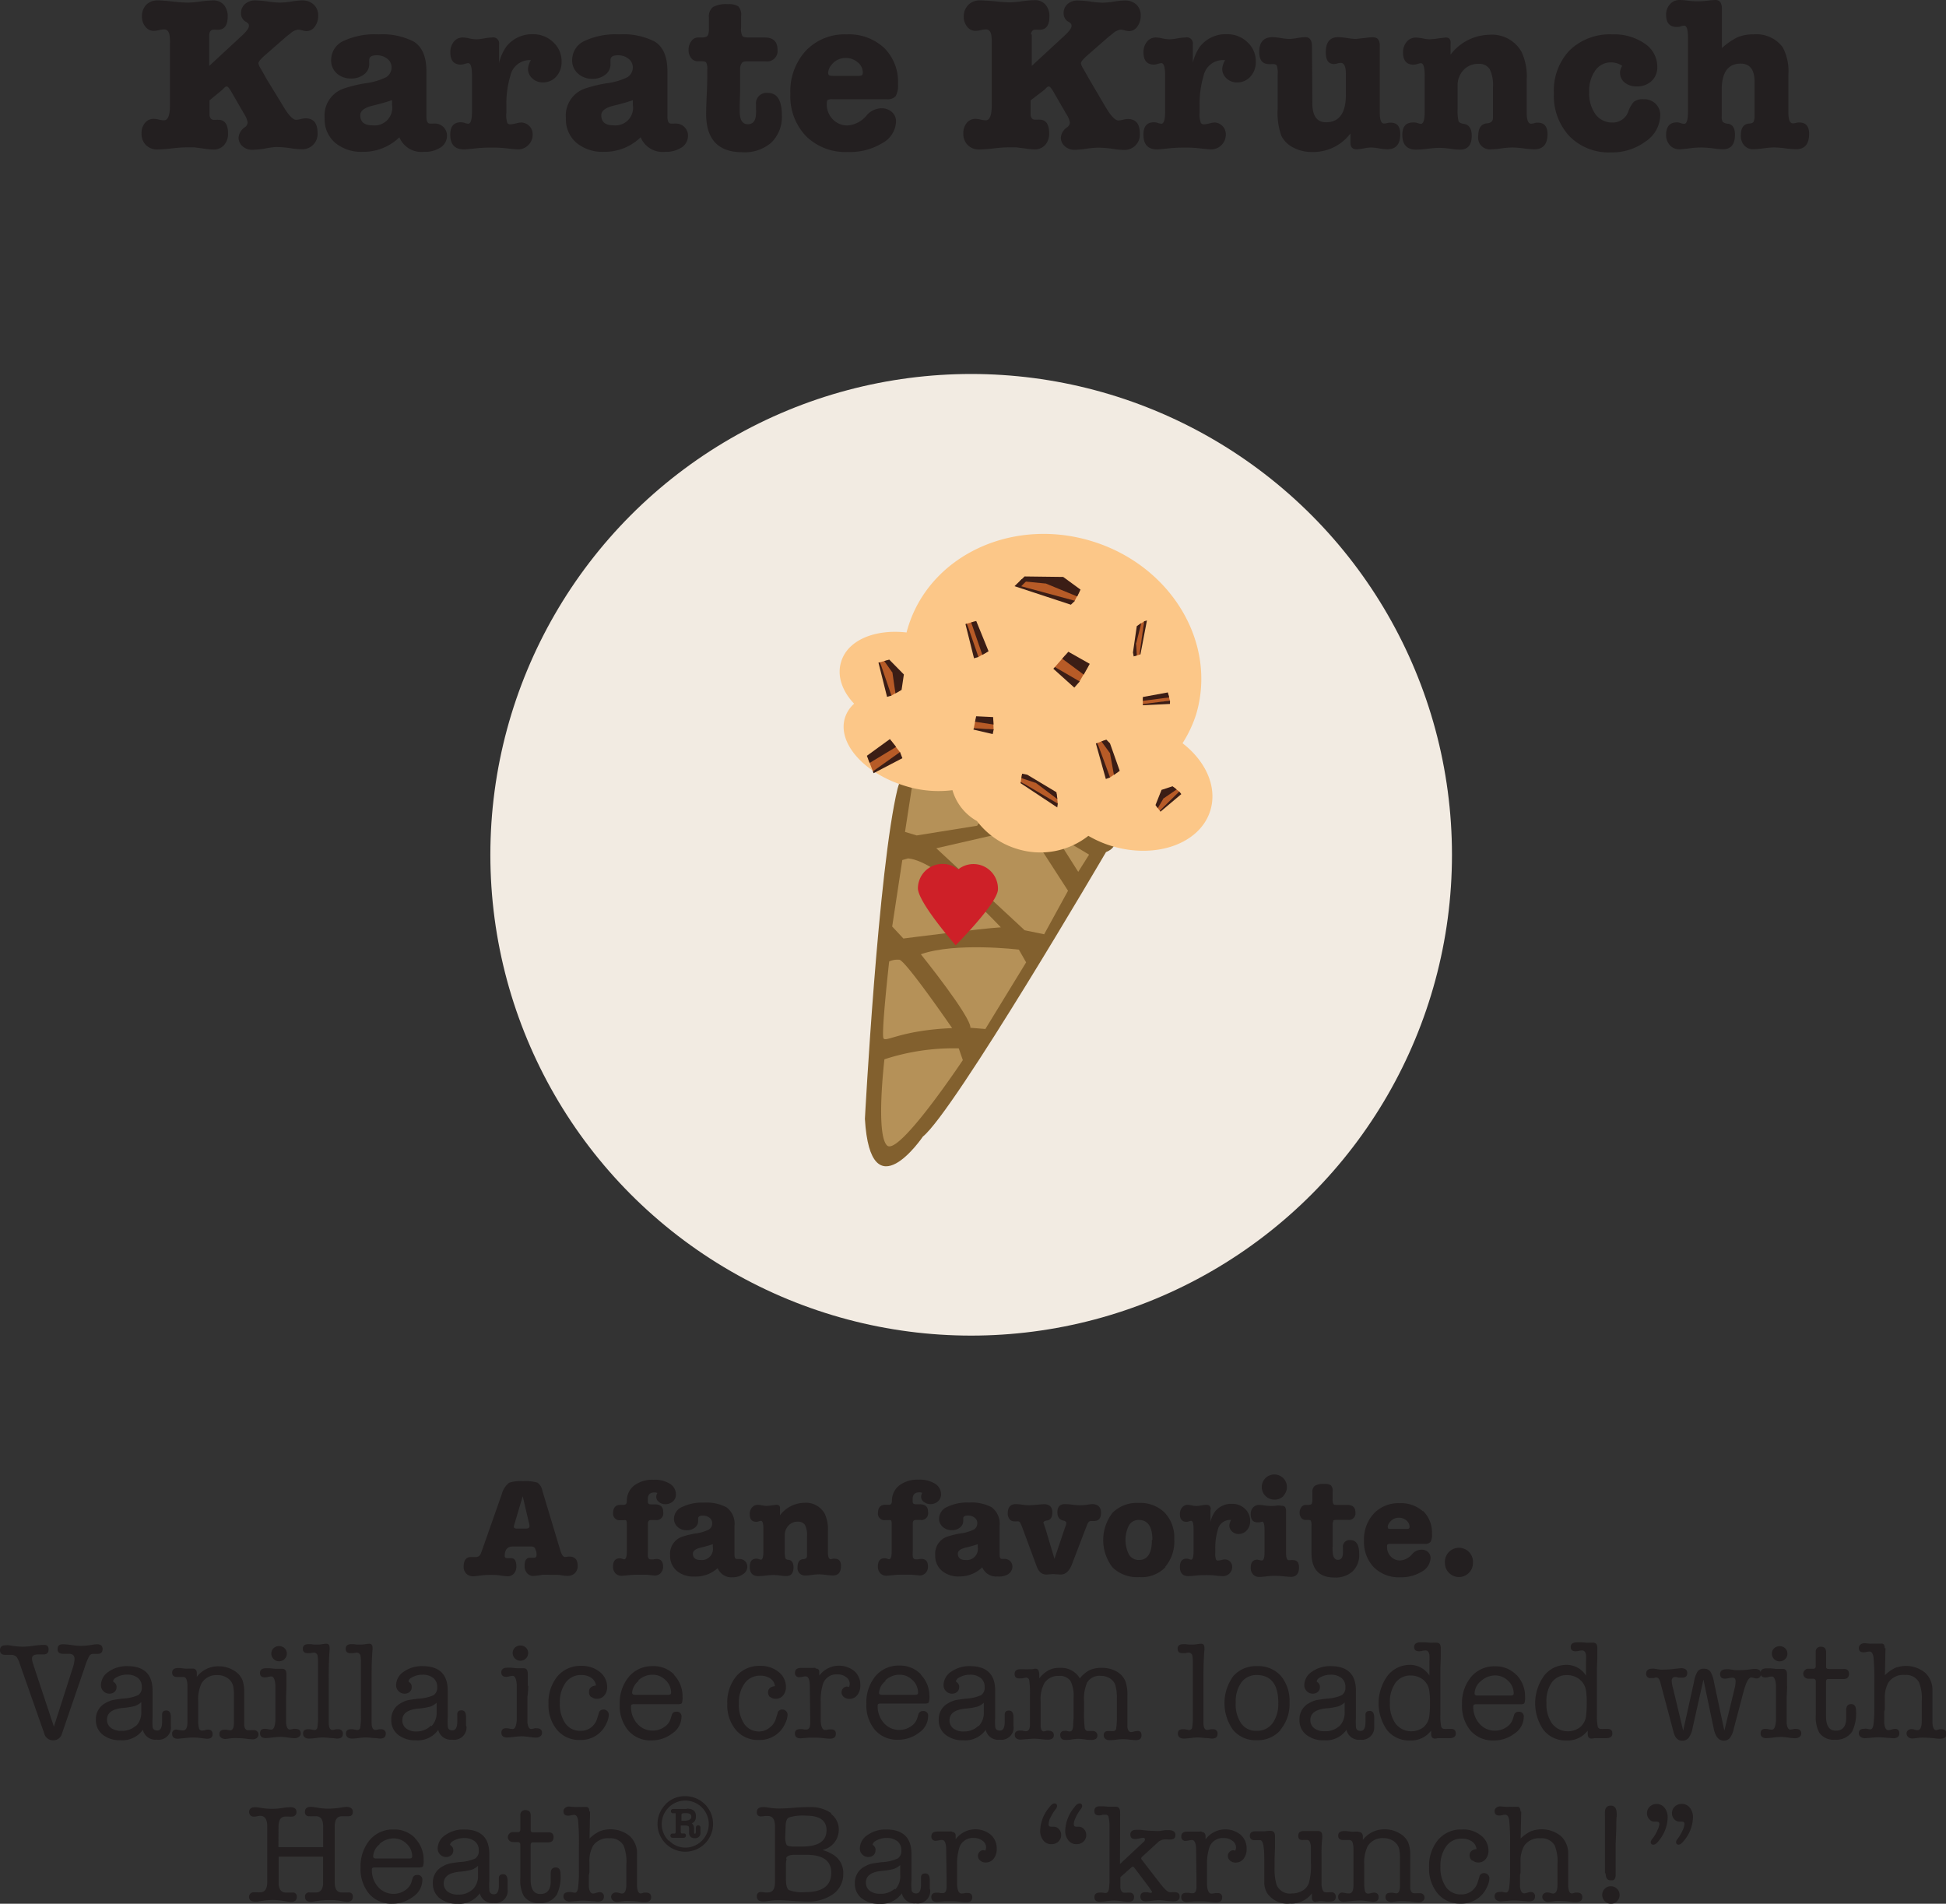 <svg xmlns="http://www.w3.org/2000/svg" viewBox="0 0 238.27 233.09"><rect x="0" y="0" width="238.27" height="233.09" fill="#333333" stroke="none"/><defs><style>.cls-1{fill:#231f20;}.cls-2{fill:#f2ebe2;}.cls-3{fill:#ce2028;}.cls-4{fill:#82602e;}.cls-5{fill:#b59158;}.cls-6{fill:#fcc788;}.cls-7{fill:#b75b27;}.cls-8{fill:#3b1d15;}</style></defs><title>Krunch</title><g id="Layer_2" data-name="Layer 2"><g id="Layer_1-2" data-name="Layer 1"><path class="cls-1" d="M210.05,0a7.68,7.68,0,0,0-.93.08,11.16,11.16,0,0,1-1.44.08,9.41,9.41,0,0,1-1-.08,9.44,9.44,0,0,0-1-.08,1.54,1.54,0,0,0-1.19.5A1.86,1.86,0,0,0,204,1.81q0,1.49,1.3,1.49a1.4,1.4,0,0,0,.43-.05,1.49,1.49,0,0,1,.49-.11q.46,0,.46,1.51v9q0,1.51-.46,1.51a1.53,1.53,0,0,1-.45-.09,1.5,1.5,0,0,0-.45-.09Q204,15,204,16.5a1.82,1.82,0,0,0,.46,1.28,1.54,1.54,0,0,0,1.19.5q.3,0,1.38-.14a9.88,9.88,0,0,1,1.21-.08,12.23,12.23,0,0,1,1.54.11,11,11,0,0,0,1.16.11q1.49,0,1.49-1.78,0-1.22-.84-1.35a1.16,1.16,0,0,1-.66-.23,1.31,1.31,0,0,1-.12-.71V11q0-3.21,2.32-3.21,1.7,0,1.7,2.24v4.13a1.78,1.78,0,0,1-.11.73q-.11.22-.57.24-1,.08-1,1.46a1.73,1.73,0,0,0,.42,1.22,1.41,1.41,0,0,0,1.09.46,11.31,11.31,0,0,0,1.28-.11,11.31,11.31,0,0,1,1.28-.11,12.4,12.4,0,0,1,1.35.11,12.41,12.41,0,0,0,1.35.11q1.59,0,1.59-1.89,0-1.38-1.19-1.38a1.42,1.42,0,0,0-.43.05,1.17,1.17,0,0,1-.38.05q-.54,0-.54-1.35V9.13a6.18,6.18,0,0,0-.7-3.35,4,4,0,0,0-3.56-1.57,4.91,4.91,0,0,0-1.94.34,8.25,8.25,0,0,0-1.94,1.34V.95Q210.78,0,210.05,0ZM198.93,10.11a2.24,2.24,0,0,0,1.48.47,2.54,2.54,0,0,0,1.81-.66,2.28,2.28,0,0,0,.7-1.74,3.39,3.39,0,0,0-1.55-2.85,6.55,6.55,0,0,0-3.93-1.12,7.08,7.08,0,0,0-5.24,1.94,7.11,7.11,0,0,0-1.94,5.26,7.24,7.24,0,0,0,1.89,5.25,6.73,6.73,0,0,0,5.08,2,6.86,6.86,0,0,0,4.27-1.35,3.93,3.93,0,0,0,1.78-3.19,1.89,1.89,0,0,0-.57-1.42,2,2,0,0,0-1.48-.55,1.8,1.8,0,0,0-1.19.32,3.56,3.56,0,0,0-.65,1.13A2,2,0,0,1,197.44,15a2.49,2.49,0,0,1-2.08-1,4.38,4.38,0,0,1-.78-2.73,4.27,4.27,0,0,1,.74-2.63,2.31,2.31,0,0,1,1.93-1,2.36,2.36,0,0,1,1.38.43,1.45,1.45,0,0,0-.27.81A1.52,1.52,0,0,0,198.93,10.11ZM177,4.59l-.86.11a9.31,9.31,0,0,1-1.11.11,3.58,3.58,0,0,1-.7-.08,6.39,6.39,0,0,0-.92-.13,1.48,1.48,0,0,0-1.17.51,2,2,0,0,0-.45,1.32q0,1.49,1.3,1.49a1.77,1.77,0,0,0,.47-.09,1.83,1.83,0,0,1,.42-.09q.46,0,.46,1.54v4.37q0,1.51-.46,1.51a1.39,1.39,0,0,1-.41-.09A1.47,1.47,0,0,0,173,15q-1.3,0-1.3,1.51,0,1.81,1.7,1.81a14.35,14.35,0,0,0,1.44-.11,14.31,14.31,0,0,1,1.44-.11,12.34,12.34,0,0,1,1.49.14,7.65,7.65,0,0,0,1,.08q1.43,0,1.43-1.7,0-1.32-1-1.46c-.34-.05-.55-.17-.62-.34a5.49,5.49,0,0,1-.11-1.47V10.5a2.68,2.68,0,0,1,.72-1.92,2.4,2.4,0,0,1,1.82-.76,1.51,1.51,0,0,1,1.38.63,4.34,4.34,0,0,1,.41,2.2v3.78q0,.62-.73.67Q181,15.2,181,16.63a1.43,1.43,0,0,0,1.59,1.65,9.26,9.26,0,0,0,1.24-.11,10.23,10.23,0,0,1,1.43-.11,11.65,11.65,0,0,1,1.3.11,11.65,11.65,0,0,0,1.3.11q1.62,0,1.62-1.86,0-1.4-1.19-1.4a1.17,1.17,0,0,0-.41.05,1.54,1.54,0,0,1-.41.08q-.54,0-.54-1.38v-4a7.09,7.09,0,0,0-.62-3.4,4.15,4.15,0,0,0-4-2.11,6.09,6.09,0,0,0-4.7,2.43V5.35Q177.68,4.59,177,4.59ZM166.1,18.28a5.34,5.34,0,0,0,.88-.11,5.32,5.32,0,0,1,.88-.11,6.37,6.37,0,0,1,1,.11,6.34,6.34,0,0,0,1,.11q1.59,0,1.59-1.86,0-1.4-1.16-1.4a1.54,1.54,0,0,0-.46.05,1.17,1.17,0,0,1-.38.05q-.51,0-.51-1.35V5.56q0-1-.86-1a7.94,7.94,0,0,0-.89.08l-1.16.13a8.1,8.1,0,0,1-1.08-.11,8.17,8.17,0,0,0-1.11-.11q-1.51,0-1.51,1.86,0,1.43,1,1.43a1.72,1.72,0,0,0,.42-.07,1.72,1.72,0,0,1,.42-.07q.62,0,.62,1.38v2.51q0,3.38-2.43,3.38-1.59,0-1.67-2.11l-.05-7.18q0-1.13-.81-1.13a6.47,6.47,0,0,0-1,.11,6.45,6.45,0,0,1-1,.11,6.94,6.94,0,0,1-1-.11,7,7,0,0,0-1-.11q-1.65,0-1.65,1.81,0,1.49,1.21,1.49a.93.93,0,0,0,.27,0h.27a.46.46,0,0,1,.39.16,2.69,2.69,0,0,1,.12,1.11v4.18a8.45,8.45,0,0,0,.45,3.33,3.26,3.26,0,0,0,1.47,1.44,4.79,4.79,0,0,0,2.27.54,5.71,5.71,0,0,0,4.72-2.27v1.05Q165.31,18.28,166.1,18.28Zm-21-13.69a5.93,5.93,0,0,0-.92.11,6,6,0,0,1-.95.11,4.22,4.22,0,0,1-.92-.11,3.73,3.73,0,0,0-.76-.11,1.38,1.38,0,0,0-1.11.51,2,2,0,0,0-.43,1.32q0,1.49,1.3,1.49a1.77,1.77,0,0,0,.47-.09,1.83,1.83,0,0,1,.42-.09q.46,0,.46,1.54v4.37q0,1.51-.46,1.51a1.39,1.39,0,0,1-.41-.09,1.47,1.47,0,0,0-.49-.09q-1.3,0-1.3,1.51,0,1.81,1.67,1.81.3,0,1.59-.14a17.89,17.89,0,0,1,1.81-.08,14.77,14.77,0,0,1,1.7.08q1.11.13,1.51.14a1.74,1.74,0,0,0,1.28-.53,1.78,1.78,0,0,0,.53-1.31A1.43,1.43,0,0,0,148.74,15a2.94,2.94,0,0,0-.65.11,3,3,0,0,1-.67.11.42.42,0,0,1-.38-.16,2.92,2.92,0,0,1-.16-1.24v-1a11.75,11.75,0,0,1,.49-3.54,2.41,2.41,0,0,1,2.43-1.92H150a2.53,2.53,0,0,0-.35,1.05,1.55,1.55,0,0,0,.53,1.19,1.82,1.82,0,0,0,1.28.49,2.12,2.12,0,0,0,1.65-.72,2.61,2.61,0,0,0,.65-1.82,3.13,3.13,0,0,0-1-2.36,3.5,3.5,0,0,0-2.5-1,4,4,0,0,0-3.32,1.49,5.8,5.8,0,0,0-.89,2V5.43A.74.74,0,0,0,145.15,4.59Zm-18.87-.38q.08-.57.51-.57a1.45,1.45,0,0,1,.32,0h.24q1.19,0,1.19-1.62a2.1,2.1,0,0,0-.49-1.46,1.66,1.66,0,0,0-1.3-.54,13,13,0,0,0-1.54.13,12.82,12.82,0,0,1-1.54.14,18.37,18.37,0,0,1-1.88-.14Q120.58.05,120,.05a1.92,1.92,0,0,0-1.42.53A2,2,0,0,0,118,2a1.94,1.94,0,0,0,.42,1.27,1.29,1.29,0,0,0,1,.51,3.16,3.16,0,0,0,.66-.09,3.17,3.17,0,0,1,.63-.09q.54,0,.67.7a6.72,6.72,0,0,1,.05,1.11v7.48q0,1.84-.73,1.84a3.12,3.12,0,0,1-.63-.09,3.19,3.19,0,0,0-.63-.09,1.33,1.33,0,0,0-1.07.5,1.93,1.93,0,0,0-.42,1.28,1.93,1.93,0,0,0,.54,1.43,1.9,1.9,0,0,0,1.4.54,17,17,0,0,0,1.77-.13,17,17,0,0,1,1.8-.13q.54,0,.95,0l1.13.14a8.3,8.3,0,0,0,1.11.11,1.69,1.69,0,0,0,1.32-.54,2.06,2.06,0,0,0,.49-1.43q0-1.67-1.19-1.67a.84.84,0,0,0-.24,0h-.16l-.14,0c-.31,0-.49-.19-.54-.57V12.29L127.87,11l.27-.27a.41.41,0,0,1,.3-.14q.19,0,.67.86l1.43,2.48A2.72,2.72,0,0,1,131,15a.76.76,0,0,1-.35.59,1.69,1.69,0,0,0-.76,1.24,1.39,1.39,0,0,0,.49,1.08,1.72,1.72,0,0,0,1.19.43,11.36,11.36,0,0,0,1.44-.13,11.33,11.33,0,0,1,1.44-.13,12.5,12.5,0,0,1,1.89.16,8.23,8.23,0,0,0,1.22.11,1.86,1.86,0,0,0,2-2q0-1.78-1.46-1.78a2.82,2.82,0,0,0-.61.09,2.74,2.74,0,0,1-.55.09q-.62,0-1.67-1.81l-1.92-3.27-.7-1.24a1.91,1.91,0,0,1-.3-.67q0-.3.81-1l2.62-2.29.49-.38a1.77,1.77,0,0,1,.92-.46,2.12,2.12,0,0,1,.53.09,2.08,2.08,0,0,0,.53.09,1.22,1.22,0,0,0,1-.55,2.15,2.15,0,0,0,.42-1.34,1.79,1.79,0,0,0-.53-1.36,2,2,0,0,0-1.42-.5,7.48,7.48,0,0,0-1.16.11,10.5,10.5,0,0,1-1.57.16,11.86,11.86,0,0,1-1.5-.14,12,12,0,0,0-1.5-.13,1.84,1.84,0,0,0-1.27.43,1.45,1.45,0,0,0-.49,1.13,1.18,1.18,0,0,0,.51,1,1.62,1.62,0,0,1,.35.24.44.44,0,0,1,.11.32q0,.41-.95,1.27l-3.92,3.62V4.21ZM101.81,7.94a2.15,2.15,0,0,1,1.75-.84,2.19,2.19,0,0,1,1.46.53,1.57,1.57,0,0,1,.62,1.23.47.47,0,0,1-.09.34.81.81,0,0,1-.5.09h-3q-.49,0-.57-.11a.43.43,0,0,1-.08-.27A1.63,1.63,0,0,1,101.81,7.94Zm6.44-2.08a6.33,6.33,0,0,0-4.58-1.65,6.54,6.54,0,0,0-5,2,7.36,7.36,0,0,0-1.9,5.28,7.06,7.06,0,0,0,1.92,5.18,6.88,6.88,0,0,0,5.13,1.94A7.59,7.59,0,0,0,108,17.54a3.14,3.14,0,0,0,1.71-2.66,1.51,1.51,0,0,0-.5-1.16,1.86,1.86,0,0,0-1.31-.46,2.41,2.41,0,0,0-1.78.86,3.33,3.33,0,0,1-2.32,1.24,2.44,2.44,0,0,1-1.84-.76,2.61,2.61,0,0,1-.73-1.89q0-.38.12-.47a1.19,1.19,0,0,1,.61-.09h6.59a1.34,1.34,0,0,0,1.12-.38,2.74,2.74,0,0,0,.28-1.51A5.82,5.82,0,0,0,108.25,5.86ZM90.85,7.7q.11-.19.67-.19h2.21A1.28,1.28,0,0,0,95.2,6.08q0-1.49-1.59-1.49H91.66c-.42,0-.67-.06-.77-.19a1.91,1.91,0,0,1-.15-1V2A1.52,1.52,0,0,0,90.4.78,2.17,2.17,0,0,0,89.12.51,3.37,3.37,0,0,0,87.3.86a1.48,1.48,0,0,0-.5,1.3V3.48a2.31,2.31,0,0,1-.08.73q-.11.38-.76.38h-.51a1,1,0,0,0-.8.45,1.71,1.71,0,0,0-.34,1.07,1.53,1.53,0,0,0,.32,1,1,1,0,0,0,.84.39h.43q.46,0,.58.18a1.81,1.81,0,0,1,.12.85V9.4q0,.76-.07,2.27t-.07,2.27q0,4.7,4.46,4.7a4.94,4.94,0,0,0,3.54-1.2,4.37,4.37,0,0,0,1.27-3.33q0-2.73-1.7-2.73a1.29,1.29,0,0,0-1.46,1.46,2.24,2.24,0,0,0,0,.27v.35a1.45,1.45,0,0,1,0,.32q0,1.43-1,1.43t-1-1.59q0,.16,0-.73l.05-1.81,0-1.67V8.29A1.24,1.24,0,0,1,90.85,7.7ZM75.08,15.34q-1.46,0-1.46-1.24,0-.78,1.49-1.16a24.12,24.12,0,0,0,2.38-.67v.59A2.16,2.16,0,0,1,75.08,15.34Zm8.36,2.73a1.72,1.72,0,0,0,.8-1.46,1.47,1.47,0,0,0-1.49-1.48l-.19,0a2.78,2.78,0,0,1-.41,0q-.43,0-.43-.86V8.72q0-2.65-1.54-3.62a8.39,8.39,0,0,0-4.35-.89A9,9,0,0,0,71.6,5a2.55,2.55,0,0,0-1.54,2.29A2.11,2.11,0,0,0,70.76,9a2.53,2.53,0,0,0,1.78.65,2.43,2.43,0,0,0,1.58-.51,1.57,1.57,0,0,0,.63-1.27V7.72a2.59,2.59,0,0,1,0-.38q0-.57.89-.57a2,2,0,0,1,1.31.42,1.28,1.28,0,0,1,.53,1,1.4,1.4,0,0,1-.69,1.28,8.24,8.24,0,0,1-2.61.74,17.27,17.27,0,0,0-2.43.59,3.49,3.49,0,0,0-2.46,3.67,3.78,3.78,0,0,0,1.27,3,5,5,0,0,0,3.4,1.12,6.31,6.31,0,0,0,4.48-1.78,2.91,2.91,0,0,0,3,1.78A3.44,3.44,0,0,0,83.44,18.06ZM60.23,4.59a5.93,5.93,0,0,0-.92.11,6,6,0,0,1-.95.11,4.22,4.22,0,0,1-.92-.11,3.73,3.73,0,0,0-.76-.11,1.38,1.38,0,0,0-1.11.51,2,2,0,0,0-.43,1.32q0,1.49,1.3,1.49a1.77,1.77,0,0,0,.47-.09,1.83,1.83,0,0,1,.42-.09q.46,0,.46,1.54v4.37q0,1.51-.46,1.51a1.39,1.39,0,0,1-.41-.09,1.47,1.47,0,0,0-.49-.09q-1.3,0-1.3,1.51,0,1.81,1.67,1.81.3,0,1.59-.14a17.89,17.89,0,0,1,1.81-.08,14.77,14.77,0,0,1,1.7.08q1.11.13,1.51.14a1.74,1.74,0,0,0,1.28-.53,1.78,1.78,0,0,0,.53-1.31A1.43,1.43,0,0,0,63.82,15a2.94,2.94,0,0,0-.65.11,3,3,0,0,1-.67.11.42.42,0,0,1-.38-.16A2.92,2.92,0,0,1,62,13.82v-1a11.75,11.75,0,0,1,.49-3.54,2.41,2.41,0,0,1,2.43-1.92H65a2.53,2.53,0,0,0-.35,1.05,1.55,1.55,0,0,0,.53,1.19,1.82,1.82,0,0,0,1.28.49,2.12,2.12,0,0,0,1.65-.72,2.61,2.61,0,0,0,.65-1.82,3.13,3.13,0,0,0-1-2.36,3.5,3.5,0,0,0-2.5-1A4,4,0,0,0,62,5.7a5.8,5.8,0,0,0-.89,2V5.43A.74.74,0,0,0,60.23,4.59ZM45.57,15.34q-1.46,0-1.46-1.24,0-.78,1.49-1.16A24.12,24.12,0,0,0,48,12.26v.59A2.16,2.16,0,0,1,45.57,15.34Zm8.36,2.73a1.72,1.72,0,0,0,.8-1.46,1.47,1.47,0,0,0-1.49-1.48l-.19,0a2.78,2.78,0,0,1-.41,0q-.43,0-.43-.86V8.72q0-2.65-1.54-3.62a8.39,8.39,0,0,0-4.35-.89A9,9,0,0,0,42.09,5a2.55,2.55,0,0,0-1.54,2.29A2.11,2.11,0,0,0,41.25,9,2.53,2.53,0,0,0,43,9.61a2.43,2.43,0,0,0,1.58-.51,1.57,1.57,0,0,0,.63-1.27V7.72a2.59,2.59,0,0,1,0-.38q0-.57.89-.57a2,2,0,0,1,1.31.42,1.28,1.28,0,0,1,.53,1,1.4,1.4,0,0,1-.69,1.28,8.24,8.24,0,0,1-2.61.74,17.27,17.27,0,0,0-2.43.59,3.49,3.49,0,0,0-2.46,3.67,3.78,3.78,0,0,0,1.27,3,5,5,0,0,0,3.4,1.12,6.31,6.31,0,0,0,4.48-1.78,2.91,2.91,0,0,0,3,1.78A3.44,3.44,0,0,0,53.93,18.06ZM25.62,4.21q.08-.57.51-.57a1.45,1.45,0,0,1,.32,0h.24q1.19,0,1.19-1.62A2.1,2.1,0,0,0,27.4.59,1.66,1.66,0,0,0,26.1.05a13,13,0,0,0-1.54.13A12.82,12.82,0,0,1,23,.32,18.37,18.37,0,0,1,21.15.19Q19.92.05,19.33.05a1.92,1.92,0,0,0-1.42.53A2,2,0,0,0,17.38,2a1.94,1.94,0,0,0,.42,1.27,1.29,1.29,0,0,0,1,.51,3.16,3.16,0,0,0,.66-.09,3.17,3.17,0,0,1,.63-.09q.54,0,.67.7a6.72,6.72,0,0,1,.05,1.11v7.48q0,1.84-.73,1.84a3.12,3.12,0,0,1-.63-.09,3.19,3.19,0,0,0-.63-.09,1.33,1.33,0,0,0-1.07.5,1.93,1.93,0,0,0-.42,1.28,1.93,1.93,0,0,0,.54,1.43,1.9,1.9,0,0,0,1.4.54,17,17,0,0,0,1.77-.13,17,17,0,0,1,1.8-.13q.54,0,.95,0L25,18.2a8.3,8.3,0,0,0,1.11.11,1.69,1.69,0,0,0,1.32-.54,2.06,2.06,0,0,0,.49-1.43q0-1.67-1.19-1.67a.84.84,0,0,0-.24,0h-.16l-.14,0c-.31,0-.49-.19-.54-.57V12.29L27.21,11l.27-.27a.41.41,0,0,1,.3-.14q.19,0,.67.86l1.43,2.48A2.72,2.72,0,0,1,30.32,15a.76.76,0,0,1-.35.59,1.69,1.69,0,0,0-.76,1.24,1.39,1.39,0,0,0,.49,1.08,1.72,1.72,0,0,0,1.19.43,11.36,11.36,0,0,0,1.44-.13A11.33,11.33,0,0,1,33.77,18a12.5,12.5,0,0,1,1.89.16,8.23,8.23,0,0,0,1.22.11,1.86,1.86,0,0,0,2-2q0-1.78-1.46-1.78a2.82,2.82,0,0,0-.61.09,2.74,2.74,0,0,1-.55.09q-.62,0-1.67-1.81L32.64,9.67l-.7-1.24a1.91,1.91,0,0,1-.3-.67q0-.3.81-1l2.62-2.29.49-.38a1.77,1.77,0,0,1,.92-.46,2.12,2.12,0,0,1,.53.09,2.08,2.08,0,0,0,.53.09,1.22,1.22,0,0,0,1-.55,2.15,2.15,0,0,0,.42-1.34A1.79,1.79,0,0,0,38.4.55,2,2,0,0,0,37,.05a7.48,7.48,0,0,0-1.16.11,10.5,10.5,0,0,1-1.57.16,11.86,11.86,0,0,1-1.5-.14,12,12,0,0,0-1.5-.13A1.84,1.84,0,0,0,30,.49a1.45,1.45,0,0,0-.49,1.13,1.18,1.18,0,0,0,.51,1,1.62,1.62,0,0,1,.35.24.44.44,0,0,1,.11.32q0,.41-.95,1.27L25.62,8.07V4.21Z"/><circle class="cls-2" cx="118.91" cy="104.66" r="58.87"/><path class="cls-3" d="M119.58,105.66a2.68,2.68,0,0,0-1.68.51,2.7,2.7,0,0,0-4.44,2c-.06,1.49,4.31,6.32,4.31,6.32s4.35-4.5,4.41-6A2.7,2.7,0,0,0,119.58,105.66Z"/><path class="cls-4" d="M135.42,104.33S116.83,136.1,113,139.16c0,0-6.41,9.48-7.1-2.16,0,0,1.63-30.66,4-40.44S142.55,101.48,135.42,104.33Z"/><polygon class="cls-5" points="133.35 104.64 132.02 106.75 129.06 102.08 133.35 104.64"/><polygon class="cls-5" points="110.81 101.86 111.78 95.57 122.01 96.96 119.65 101.1 112.24 102.29 110.81 101.86"/><polygon class="cls-5" points="130.77 109.06 126.1 101.83 122.23 102.12 114.64 103.86 125.46 113.9 127.85 114.39 130.77 109.06"/><path class="cls-5" d="M122.54,113.54s-7.47-8.08-11.35-8.44l-.71.2-1.24,8.14,1.37,1.47S120.15,113.68,122.54,113.54Z"/><path class="cls-5" d="M125.64,117.83l-.89-1.56s-7.74-.94-12,.57c0,0,6.14,7.62,6.07,9l1.83.15Z"/><path class="cls-5" d="M116.58,125.88s-5.72-8.32-6.47-8.37a2.47,2.47,0,0,0-1.24.21s-1,8.93-.69,9.42S110.31,126.15,116.58,125.88Z"/><path class="cls-5" d="M117.89,129.8l-.5-1.44a27.17,27.17,0,0,0-9.1,1.34s-1.09,9.18.32,10.55S117.89,129.8,117.89,129.8Z"/><path class="cls-6" d="M103,81c.8-2.63,4.14-4,8-3.56.05-.2.11-.41.17-.61,2.68-8.8,12.74-13.54,22.48-10.58s15.46,12.5,12.78,21.3A15.2,15.2,0,0,1,144.79,91c2.84,2.19,4.28,5.34,3.41,8.22-1.24,4.07-6.64,6-12.07,4.37a13.42,13.42,0,0,1-2.87-1.25,9.53,9.53,0,0,1-8.72,1.6,9.67,9.67,0,0,1-4.92-3.41,6.34,6.34,0,0,1-3-3.78,13.61,13.61,0,0,1-5.82-.53c-5-1.52-8.28-5.24-7.35-8.31a3.87,3.87,0,0,1,1.13-1.75C103.13,84.64,102.44,82.74,103,81Z"/><path class="cls-3" d="M115.46,105.78a3,3,0,0,1,1.86.67,3,3,0,0,1,4.87,2.43c0,1.67-5.18,6.86-5.18,6.86s-4.64-5.28-4.62-7A3,3,0,0,1,115.46,105.78Z"/><polygon class="cls-7" points="124.65 71.8 131.57 73.6 132.18 72.4 125.34 70.75 124.65 71.8"/><polygon class="cls-8" points="125.45 70.58 130.18 70.64 132.3 72.19 131.9 73.03 128.06 71.45 124.88 71.14 125.45 70.58"/><polygon class="cls-8" points="125.1 70.91 125.76 71.06 125.03 71.78 131.62 73.56 131.12 74.04 124.22 71.77 125.1 70.91"/><polygon class="cls-7" points="107.63 81.12 109.1 85.19 110.19 84.57 108.7 80.81 107.63 81.12"/><polygon class="cls-8" points="108.88 80.76 110.67 82.58 110.39 84.47 109.64 84.9 109.27 82.35 108.27 80.94 108.88 80.76"/><polygon class="cls-8" points="107.72 81.09 107.87 81.45 107.87 81.44 109.15 85.17 108.61 85.32 107.56 81.13 107.72 81.09"/><polygon class="cls-7" points="124.97 95.83 129.52 98.43 129.38 97.21 125.11 94.89 124.97 95.83"/><polygon class="cls-8" points="125.15 94.73 125.77 94.85 129.35 97 129.47 97.85 126.85 95.87 125.06 95.27 125.15 94.73"/><polygon class="cls-8" points="124.98 95.75 125.39 95.97 125.39 95.96 129.52 98.39 129.45 98.86 124.96 95.89 124.98 95.75"/><polygon class="cls-7" points="118.27 76.39 119.75 80.46 120.84 79.85 119.35 76.08 118.27 76.39"/><polygon class="cls-8" points="119.53 76.03 121.04 79.74 120.28 80.18 118.91 76.21 119.53 76.03"/><polygon class="cls-8" points="118.37 76.37 118.52 76.72 118.52 76.72 119.8 80.44 119.26 80.6 118.21 76.41 118.37 76.37"/><polygon class="cls-7" points="119.23 89.19 121.66 89.35 121.61 88.04 119.45 88.04 119.23 89.19"/><polygon class="cls-8" points="119.52 87.7 121.6 87.8 121.65 88.71 119.39 88.37 119.52 87.7"/><polygon class="cls-8" points="119.23 89.16 121.67 89.3 121.55 89.88 119.19 89.33 119.23 89.16"/><polygon class="cls-7" points="129.13 81.71 132.14 83.51 133.22 81.62 130.43 80.22 129.13 81.71"/><polygon class="cls-8" points="130.81 79.8 133.43 81.28 132.69 82.6 130.06 80.65 130.81 79.8"/><polygon class="cls-8" points="129.16 81.67 132.2 83.44 131.54 84.19 128.97 81.88 129.16 81.67"/><polygon class="cls-7" points="134.25 91.01 135.88 95.21 136.91 94.5 135.28 90.62 134.25 91.01"/><polygon class="cls-8" points="135.46 90.56 135.91 91.02 137.1 94.38 136.39 94.88 135.91 92.22 134.86 90.78 135.46 90.56"/><polygon class="cls-8" points="134.34 90.98 134.5 91.34 134.5 91.34 135.92 95.19 135.4 95.38 134.18 91.03 134.34 90.98"/><polygon class="cls-7" points="106.9 94.48 110.22 92.14 109.15 90.75 106.31 92.98 106.9 94.48"/><polygon class="cls-8" points="106.14 92.54 108.96 90.49 109.72 91.45 106.48 93.41 106.14 92.54"/><polygon class="cls-8" points="106.88 94.44 110.2 92.08 110.49 92.83 106.96 94.67 106.88 94.44"/><polygon class="cls-7" points="142.06 99.33 144.41 96.94 143.7 96.38 141.56 98.69 142.06 99.33"/><polygon class="cls-8" points="141.48 98.57 142.22 96.71 143.57 96.27 144.07 96.66 142.45 97.77 141.76 98.95 141.48 98.57"/><polygon class="cls-8" points="142.02 99.28 142.22 99.05 142.21 99.06 144.39 96.91 144.64 97.23 142.09 99.38 142.02 99.28"/><polygon class="cls-7" points="139.6 80.13 140.12 76.06 139.34 76.57 138.92 80.34 139.6 80.13"/><polygon class="cls-8" points="138.81 80.37 138.72 79.89 139.19 76.66 139.74 76.29 139.11 78.8 139.19 80.25 138.81 80.37"/><polygon class="cls-8" points="139.54 80.14 139.57 79.78 139.57 79.79 140.09 76.07 140.43 75.97 139.64 80.11 139.54 80.14"/><polygon class="cls-7" points="139.93 86.3 143.25 85.81 143.03 84.94 139.93 85.48 139.93 86.3"/><polygon class="cls-8" points="139.93 85.34 142.99 84.78 143.16 85.39 139.93 85.81 139.93 85.34"/><polygon class="cls-8" points="139.94 86.22 140.23 86.17 140.22 86.17 143.26 85.78 143.25 86.19 139.93 86.35 139.94 86.22"/><path class="cls-1" d="M179.85,192.58a1.68,1.68,0,0,0,.5-1.22,1.72,1.72,0,1,0-3.43,0,1.68,1.68,0,0,0,.5,1.22,1.7,1.7,0,0,0,2.43,0Zm-9.67-6.22a1.35,1.35,0,0,1,1.1-.53,1.38,1.38,0,0,1,.92.33,1,1,0,0,1,.39.77.3.3,0,0,1-.06.21.51.51,0,0,1-.31.06h-1.9c-.2,0-.32,0-.36-.07l-.05-.17A1,1,0,0,1,170.18,186.36Zm4.05-1.31a4,4,0,0,0-2.88-1,4.12,4.12,0,0,0-3.14,1.27,4.64,4.64,0,0,0-1.2,3.32,4.45,4.45,0,0,0,1.21,3.26,4.33,4.33,0,0,0,3.23,1.22,4.79,4.79,0,0,0,2.63-.69,2,2,0,0,0,1.08-1.67,1,1,0,0,0-.31-.73,1.17,1.17,0,0,0-.82-.29,1.52,1.52,0,0,0-1.12.54,2.1,2.1,0,0,1-1.46.78,1.54,1.54,0,0,1-1.16-.48,1.65,1.65,0,0,1-.46-1.19c0-.16,0-.26.08-.3a.74.74,0,0,1,.38-.06h4.15a.84.84,0,0,0,.71-.24,1.73,1.73,0,0,0,.18-1A3.66,3.66,0,0,0,174.24,185Zm-11,1.16c0-.08.19-.12.42-.12h1.39a.8.8,0,0,0,.92-.9q0-.93-1-.93h-1.22c-.26,0-.42,0-.48-.12a1.2,1.2,0,0,1-.09-.61v-.92a1,1,0,0,0-.21-.75,1.36,1.36,0,0,0-.81-.17,2.13,2.13,0,0,0-1.15.22.94.94,0,0,0-.31.82v.83a1.44,1.44,0,0,1-.05.46c0,.16-.2.24-.48.24h-.32a.62.62,0,0,0-.5.28,1.08,1.08,0,0,0-.21.67,1,1,0,0,0,.2.64.65.65,0,0,0,.53.25h.27c.19,0,.31,0,.37.11a1.15,1.15,0,0,1,.08.54v.54q0,.48,0,1.43t0,1.43q0,3,2.81,3a3.11,3.11,0,0,0,2.23-.76,2.75,2.75,0,0,0,.8-2.1q0-1.72-1.07-1.72a.81.81,0,0,0-.92.92l0,.17v.22l0,.2q0,.9-.61.9t-.65-1,0-.46l0-1.14,0-1.05v-.7A.78.78,0,0,1,163.28,186.21Zm-6.11-3.05a1.54,1.54,0,1,0-1.1.45A1.49,1.49,0,0,0,157.17,183.15Zm-.64,1.16a5.25,5.25,0,0,1-.75.07,7.08,7.08,0,0,1-1-.08,4.12,4.12,0,0,0-.54-.05,1,1,0,0,0-.76.31,1.17,1.17,0,0,0-.29.82q0,1,.82,1l.27,0,.31-.08q.29,0,.29,1v2.75c0,.64-.1,1-.31,1l-.12,0-.44-.1q-.82,0-.82,1a1.15,1.15,0,0,0,.29.81,1,1,0,0,0,.75.31,8.75,8.75,0,0,0,.88-.07,8.78,8.78,0,0,1,.9-.07,10.26,10.26,0,0,1,1.09.05q.78.08,1,.08,1,0,1-1.17,0-.88-.71-.88a1.33,1.33,0,0,0-.3,0l-.25,0q-.32,0-.32-.87v-5.12q0-.66-.48-.66Zm-8.81-.07a3.79,3.79,0,0,0-.58.07,3.72,3.72,0,0,1-.59.07,2.64,2.64,0,0,1-.58-.07,2.38,2.38,0,0,0-.48-.07.87.87,0,0,0-.7.32,1.25,1.25,0,0,0-.27.83q0,.93.82.93a1.11,1.11,0,0,0,.3-.06,1.19,1.19,0,0,1,.26-.06q.29,0,.29,1v2.75c0,.64-.1,1-.29,1a.85.85,0,0,1-.25-.06,1,1,0,0,0-.31-.06q-.82,0-.82,1,0,1.14,1.05,1.14.19,0,1-.08a11.15,11.15,0,0,1,1.14-.05,9.22,9.22,0,0,1,1.07.05,9.5,9.5,0,0,0,1,.08,1.1,1.1,0,0,0,.81-.33,1.12,1.12,0,0,0,.33-.82.9.9,0,0,0-.9-.9,1.89,1.89,0,0,0-.41.07,1.9,1.9,0,0,1-.42.07.27.27,0,0,1-.24-.1,1.86,1.86,0,0,1-.1-.78v-.65a7.4,7.4,0,0,1,.31-2.23,1.52,1.52,0,0,1,1.53-1.21h.1a1.59,1.59,0,0,0-.22.66,1,1,0,0,0,.33.75,1.14,1.14,0,0,0,.81.31,1.34,1.34,0,0,0,1-.45,1.64,1.64,0,0,0,.41-1.15,2,2,0,0,0-.64-1.49,2.2,2.2,0,0,0-1.57-.6,2.52,2.52,0,0,0-2.09.94,3.65,3.65,0,0,0-.56,1.27v-1.45A.47.47,0,0,0,147.73,184.25Zm-6.63,4.3q0,2.45-1.58,2.45a1.38,1.38,0,0,1-1.22-.65,3.94,3.94,0,0,1,0-3.6,1.35,1.35,0,0,1,1.18-.65Q141.1,186.1,141.1,188.55Zm1.61,3.32a4.82,4.82,0,0,0,1.13-3.4,4.46,4.46,0,0,0-1.17-3.26,4.25,4.25,0,0,0-3.19-1.19,4.2,4.2,0,0,0-3.2,1.2,5.47,5.47,0,0,0,0,6.69,4.31,4.31,0,0,0,3.26,1.19A4.08,4.08,0,0,0,142.71,191.87Zm-14.9-5.36q0-.29.42-.34.68-.07.68-1t-.92-1q-.25,0-.78.05-.87.08-1.22.08a6.45,6.45,0,0,1-.77-.07,6.61,6.61,0,0,0-.77-.07q-1,0-1,1.14a1.07,1.07,0,0,0,.22.7.69.69,0,0,0,.56.27,1.2,1.2,0,0,0,.29,0l.08,0h.08a.3.3,0,0,1,.25.11,3.54,3.54,0,0,1,.29.62l1.77,4.78q.37,1,1.17,1h.07l.8-.05.8.05q1,.07,1.51-1.33l1.46-3.81.34-.88c.13-.35.28-.53.48-.53l.22,0h.08l.08,0q.87,0,.87-1t-1-1.07a5.18,5.18,0,0,0-.66.07,6.3,6.3,0,0,1-.94.07,8.74,8.74,0,0,1-.91-.07,8.94,8.94,0,0,0-.91-.07q-.92,0-.92,1,0,.82.65,1,.44.08.44.32a1.16,1.16,0,0,1-.05.27l-.14.37-1.26,3.74L128,187.14A4.11,4.11,0,0,1,127.8,186.51ZM118.2,191q-.92,0-.92-.78,0-.49.94-.73a15.42,15.42,0,0,0,1.5-.42v.37A1.36,1.36,0,0,1,118.2,191Zm5.26,1.72a1.08,1.08,0,0,0,.5-.92.93.93,0,0,0-.93-.93l-.12,0-.25,0c-.18,0-.27-.18-.27-.54v-3.52a2.48,2.48,0,0,0-1-2.28,5.28,5.28,0,0,0-2.74-.56,5.63,5.63,0,0,0-2.67.53,1.6,1.6,0,0,0-1,1.44,1.33,1.33,0,0,0,.44,1,1.59,1.59,0,0,0,1.12.41,1.53,1.53,0,0,0,1-.32,1,1,0,0,0,.4-.8v-.07l0-.24q0-.36.56-.36a1.29,1.29,0,0,1,.83.26.81.81,0,0,1,.33.65.88.88,0,0,1-.43.81,5.19,5.19,0,0,1-1.64.47,11,11,0,0,0-1.53.37,2.2,2.2,0,0,0-1.55,2.31,2.38,2.38,0,0,0,.8,1.88,3.12,3.12,0,0,0,2.14.71,4,4,0,0,0,2.82-1.12,1.83,1.83,0,0,0,1.87,1.12A2.16,2.16,0,0,0,123.46,192.73Zm-10.3-8.81a1.14,1.14,0,0,0,.76.25,1.34,1.34,0,0,0,.93-.34,1.1,1.1,0,0,0,.37-.85,1.51,1.51,0,0,0-.74-1.31,3.48,3.48,0,0,0-2-.49,3.71,3.71,0,0,0-2.34.68,2.36,2.36,0,0,0-.93,1.85.82.82,0,0,1-.1.45.52.52,0,0,1-.37.09h-.31q-.93,0-.93,1a.79.79,0,0,0,.9.88h.41a.54.54,0,0,1,.22,0c.1,0,.15.17.15.41v3.38c0,.64-.1,1-.31,1a.85.85,0,0,1-.24-.06,1,1,0,0,0-.31-.06q-.83,0-.83,1a1.17,1.17,0,0,0,.29.83,1,1,0,0,0,.76.31q.17,0,.9-.08a10.43,10.43,0,0,1,1.16-.05q.65,0,1,0l1,.1a1,1,0,0,0,.73-.31,1.09,1.09,0,0,0,.29-.78q0-.94-.8-.94a1.47,1.47,0,0,0-.39.05l-.31,0q-.31,0-.36-.36a4.7,4.7,0,0,1,0-.6v-3.42c0-.29.12-.44.37-.44h.56a.83.83,0,0,0,.94-1q0-.92-1-.92h-.51c-.25,0-.37-.11-.37-.32v-.34q0-.8.83-.8a.84.84,0,0,1,.34.07,1,1,0,0,0-.14.44A.77.77,0,0,0,113.16,183.92Zm-18.08.33-.54.07a5.84,5.84,0,0,1-.7.07,2.29,2.29,0,0,1-.44-.05,4,4,0,0,0-.58-.08.93.93,0,0,0-.74.32,1.22,1.22,0,0,0-.28.83q0,.93.82.93a1.11,1.11,0,0,0,.3-.06,1.19,1.19,0,0,1,.26-.06q.29,0,.29,1v2.75c0,.64-.1,1-.29,1a.85.85,0,0,1-.25-.06,1,1,0,0,0-.31-.06q-.82,0-.82,1,0,1.14,1.07,1.14a9,9,0,0,0,.91-.07,9,9,0,0,1,.91-.07,7.74,7.74,0,0,1,.94.08,4.77,4.77,0,0,0,.63.05q.9,0,.9-1.07,0-.83-.61-.92c-.22,0-.35-.1-.39-.21a3.43,3.43,0,0,1-.07-.93V188a1.69,1.69,0,0,1,.45-1.21,1.51,1.51,0,0,1,1.15-.48,1,1,0,0,1,.87.4,2.73,2.73,0,0,1,.25,1.39v2.38c0,.26-.15.4-.46.42q-.7.05-.7,1a.9.9,0,0,0,1,1,5.82,5.82,0,0,0,.78-.07,6.45,6.45,0,0,1,.9-.07,7.36,7.36,0,0,1,.82.07,7.31,7.31,0,0,0,.82.07q1,0,1-1.17,0-.88-.75-.88a.72.72,0,0,0-.25,0,1,1,0,0,1-.26.05q-.34,0-.34-.87v-2.55a4.46,4.46,0,0,0-.39-2.14A2.62,2.62,0,0,0,98.5,184a3.83,3.83,0,0,0-3,1.53v-.82Q95.54,184.25,95.08,184.25ZM85.76,191q-.92,0-.92-.78,0-.49.94-.73a15.42,15.42,0,0,0,1.5-.42v.37A1.36,1.36,0,0,1,85.76,191ZM91,192.73a1.08,1.08,0,0,0,.5-.92.93.93,0,0,0-.93-.93l-.12,0-.25,0c-.18,0-.27-.18-.27-.54v-3.52a2.48,2.48,0,0,0-1-2.28,5.28,5.28,0,0,0-2.74-.56,5.63,5.63,0,0,0-2.67.53,1.6,1.6,0,0,0-1,1.44,1.33,1.33,0,0,0,.44,1,1.59,1.59,0,0,0,1.12.41,1.53,1.53,0,0,0,1-.32,1,1,0,0,0,.4-.8v-.07l0-.24q0-.36.56-.36a1.29,1.29,0,0,1,.83.26.81.81,0,0,1,.33.65.88.88,0,0,1-.43.81,5.19,5.19,0,0,1-1.64.47,11,11,0,0,0-1.53.37,2.2,2.2,0,0,0-1.55,2.31,2.38,2.38,0,0,0,.8,1.88,3.12,3.12,0,0,0,2.14.71A4,4,0,0,0,87.87,192a1.83,1.83,0,0,0,1.87,1.12A2.16,2.16,0,0,0,91,192.73Zm-10.3-8.81a1.14,1.14,0,0,0,.76.25,1.34,1.34,0,0,0,.93-.34,1.1,1.1,0,0,0,.37-.85,1.51,1.51,0,0,0-.74-1.31,3.48,3.48,0,0,0-2-.49,3.71,3.71,0,0,0-2.34.68,2.36,2.36,0,0,0-.93,1.85.82.82,0,0,1-.1.45.52.52,0,0,1-.37.09H76q-.93,0-.93,1a.79.79,0,0,0,.9.88h.41a.54.54,0,0,1,.22,0c.1,0,.15.17.15.41v3.38c0,.64-.1,1-.31,1a.85.85,0,0,1-.24-.06,1,1,0,0,0-.31-.06q-.83,0-.83,1a1.17,1.17,0,0,0,.29.83,1,1,0,0,0,.76.31q.17,0,.9-.08a10.43,10.43,0,0,1,1.16-.05q.65,0,1,0l1,.1a1,1,0,0,0,.73-.31,1.09,1.09,0,0,0,.29-.78q0-.94-.8-.94a1.47,1.47,0,0,0-.39.05l-.31,0q-.31,0-.36-.36a4.7,4.7,0,0,1,0-.6v-3.42c0-.29.12-.44.37-.44h.56a.83.83,0,0,0,.94-1q0-.92-1-.92h-.51c-.25,0-.37-.11-.37-.32v-.34q0-.8.83-.8a.84.84,0,0,1,.34.07,1,1,0,0,0-.14.44A.77.77,0,0,0,80.72,183.92Zm-15.89,3q0,.24-.44.24H63.34c-.28,0-.42-.07-.42-.2l0-.12L64,183.2l.82,3.49C64.83,186.84,64.84,186.91,64.84,186.9Zm.7,2.69a1.44,1.44,0,0,1,.19.76c0,.24-.11.36-.32.36l-.25,0-.25,0q-.65,0-.65,1a1.3,1.3,0,0,0,.3.88,1,1,0,0,0,.76.35,9.89,9.89,0,0,0,1.09-.14,7,7,0,0,1,.87,0q.59,0,1,0a4.6,4.6,0,0,1,.63.08,5,5,0,0,0,.63.05,1.2,1.2,0,0,0,.88-.34,1.22,1.22,0,0,0,.34-.9q0-1.12-1-1.12h-.19l-.36.05q-.34,0-.59-.87l-2.18-7.24a1.51,1.51,0,0,0-.61-1,5.38,5.38,0,0,0-1.8-.18,4.52,4.52,0,0,0-1.65.19,2.62,2.62,0,0,0-.92,1.43l-2.35,6.68c-.12.35-.2.56-.24.63a.6.6,0,0,1-.53.36l-.32,0-.32,0q-.9,0-.9,1.19a1.13,1.13,0,0,0,.33.85,1.18,1.18,0,0,0,.86.32q.17,0,1.07-.12a8.88,8.88,0,0,1,1.09-.05,7.52,7.52,0,0,1,1,.05,9.79,9.79,0,0,0,1.05.12,1,1,0,0,0,.76-.34,1.31,1.31,0,0,0,.29-.88q0-1-.63-1l-.25,0-.25,0c-.19,0-.29-.09-.29-.27q0-1.16,1-1.16h2.26A.55.55,0,0,1,65.53,189.59Z"/><path class="cls-1" d="M230.77,201.8q0-.56-.39-.56l-.39,0a3,3,0,0,1-.42,0,6.72,6.72,0,0,1-.7,0l-.58-.05a.75.75,0,0,0-.49.17.51.51,0,0,0-.2.41c0,.36.19.54.58.54a1.89,1.89,0,0,0,.37-.05,1.85,1.85,0,0,1,.36-.05q.37,0,.48.67a29.32,29.32,0,0,1,.1,3.22v3a15.57,15.57,0,0,1-.11,2.12q-.1.52-.37.52a2,2,0,0,1-.42-.07.83.83,0,0,0-.33,0q-.66,0-.66.53t.7.63l.87-.07q.51-.05.8-.05a11,11,0,0,1,1.11.07c.32,0,.56.05.72.05q.75,0,.75-.61a.49.49,0,0,0-.56-.54,1.46,1.46,0,0,0-.38.08,1.49,1.49,0,0,1-.39.08q-.42,0-.51-.83,0-.15,0-1.12v-.32a1.47,1.47,0,0,0,.07-.34V208a3.77,3.77,0,0,1,.44-2,2.19,2.19,0,0,1,2-.92,1.82,1.82,0,0,1,1.74.88,5.29,5.29,0,0,1,.34,2.33v1.65c0,.4,0,.66,0,.8q0,1.1-.53,1.1a.91.91,0,0,1-.29-.05,1.43,1.43,0,0,0-.44-.08.62.62,0,0,0-.42.15.47.47,0,0,0-.18.37.57.57,0,0,0,.2.45.74.74,0,0,0,.51.18q.17,0,.88-.1a5.18,5.18,0,0,1,.68,0,10.22,10.22,0,0,1,1.16.08,5.88,5.88,0,0,0,.65.05q.82,0,.82-.58t-.63-.58l-.27,0a1.23,1.23,0,0,1-.39.1q-.37,0-.44-.85,0-.1,0-1.1V207a2.87,2.87,0,0,0-.89-2.19,3.73,3.73,0,0,0-3.68-.59,4.59,4.59,0,0,0-1.25.89l.07-3.31Zm-6,10.1q-1.19,0-1.19-1.78v-4.18c0-.24.08-.36.24-.36h1.87q.7,0,.7-.63t-.65-.6H223.9c-.2,0-.31-.08-.31-.25v-1.82q0-.64-.61-.65a.58.58,0,0,0-.66.65V204q0,.32-.29.32h-.66a.54.54,0,0,0-.4.19.6.6,0,0,0-.18.42.59.59,0,0,0,.18.43.63.63,0,0,0,.46.18H222c.22,0,.33.12.33.36V210a4,4,0,0,0,.42,2.14,2.13,2.13,0,0,0,1.92.87,2.33,2.33,0,0,0,2.11-1,5.07,5.07,0,0,0,.47-2.58q0-.78-.59-.78t-.61.7v1.09Q226,211.9,224.79,211.9Zm-6.2-8.76a.92.92,0,0,0,.28-.67.89.89,0,0,0-.28-.66,1,1,0,0,0-1.34,0,.89.89,0,0,0-.28.66.95.95,0,0,0,1.62.67Zm.23,3.31q0-.92,0-1.05s0-.11,0-.2,0-.16,0-.2c0-.44-.17-.66-.49-.66l-.42,0-.42,0-.7-.07-.46,0q-.75,0-.75.58c0,.36.21.54.62.54a1.75,1.75,0,0,0,.37-.06,1.83,1.83,0,0,1,.39-.06q.43,0,.51,1.07v4.35q-.08,1.09-.5,1.09a2.41,2.41,0,0,1-.4-.05,2.34,2.34,0,0,0-.4-.05q-.58,0-.58.56t.68.58a8.8,8.8,0,0,0,.89-.08,8,8,0,0,1,1-.07,6.7,6.7,0,0,1,.83.08,6.53,6.53,0,0,0,.83.08.84.84,0,0,0,.54-.17.51.51,0,0,0,.21-.41q0-.56-.65-.56a.73.73,0,0,0-.25,0,2.58,2.58,0,0,1-.43.08q-.37,0-.46-.76,0-.15,0-1v-2.21Q218.8,207.14,218.82,206.44Zm-14.12-.61q0-.51.44-.51a1.26,1.26,0,0,1,.42.08l.42,0q.63,0,.63-.57t-.75-.59l-.88.09a8.92,8.92,0,0,1-1.09.08,4.14,4.14,0,0,1-.63,0l-.73-.11-.19,0q-.76,0-.76.6a.49.49,0,0,0,.56.55l.37,0a1,1,0,0,1,.31-.07c.22,0,.37.18.48.55l1.63,6.13q.27,1.06,1.07,1.06a1,1,0,0,0,.78-.35,2.9,2.9,0,0,0,.48-1.2l1.33-5.94,1.27,6.05q.31,1.43,1.21,1.43a.93.93,0,0,0,.75-.32,2.88,2.88,0,0,0,.48-1.12l1.16-4.4q.49-1.9,1-1.9l.31.06a.58.58,0,0,0,.29.06.5.5,0,0,0,.56-.57q0-.59-.73-.59l-.19,0-.56.08a6.62,6.62,0,0,1-.88.06,6.77,6.77,0,0,1-.85,0l-.7-.1-.25,0q-.83,0-.83.59t.63.56a2.36,2.36,0,0,0,.44-.06,2.43,2.43,0,0,1,.44-.06c.26,0,.39.15.39.46v0a3.73,3.73,0,0,1-.12.85l-1.26,5.18-1.28-6a3.5,3.5,0,0,0-.45-1.26.91.91,0,0,0-.77-.32.9.9,0,0,0-.76.31,3.43,3.43,0,0,0-.45,1.27l-1.33,6-1.24-5.18A3.68,3.68,0,0,1,204.69,205.83Zm-11.17,5.6a2.46,2.46,0,0,1-3.46-.39,4.11,4.11,0,0,1-.7-2.54A4,4,0,0,1,190,206a2.21,2.21,0,0,1,1.88-.9,2.41,2.41,0,0,1,1.57.56,2.13,2.13,0,0,1,.74,1.33,9.07,9.07,0,0,1,.09,1.55,12.53,12.53,0,0,1-.07,1.45A2.14,2.14,0,0,1,193.52,211.43Zm-4.5-6.19a5.72,5.72,0,0,0,0,6.59,3.44,3.44,0,0,0,2.78,1.26,3.06,3.06,0,0,0,2.61-1.21v.37c0,.41.15.61.46.61a1.49,1.49,0,0,0,.36-.05l.39,0,.52,0,.52,0q.77,0,.77-.58t-.64-.56l-.38,0a1.32,1.32,0,0,1-.35,0,.39.39,0,0,1-.42-.27,6.76,6.76,0,0,1-.1-1.4v-4.51q0-.44,0-1.29.05-1.21.05-1.31c0-.57,0-.87,0-.9v-.19q0-.68-.48-.68a3.26,3.26,0,0,0-.44,0l-.44,0-.56-.05-.49,0q-.85,0-.85.56t.63.54a2,2,0,0,0,.38-.05,2,2,0,0,1,.38-.05q.39,0,.48.53a5.68,5.68,0,0,1,0,.83v1.72a2.78,2.78,0,0,0-2.52-1.31A3.44,3.44,0,0,0,189,205.25Zm-7.68.58a2.56,2.56,0,0,1,1.73-.69,2.22,2.22,0,0,1,1.6.66,2.11,2.11,0,0,1,.68,1.56q0,.24-.36.24h-4.06q-.37,0-.37-.24A2,2,0,0,1,181.34,205.82Zm4.35-.74a3.51,3.51,0,0,0-2.63-1.07,3.69,3.69,0,0,0-2.92,1.29,5,5,0,0,0-1.12,3.37,4.7,4.7,0,0,0,1.05,3.22,3.59,3.59,0,0,0,2.84,1.2,4.09,4.09,0,0,0,2.55-.86,2.46,2.46,0,0,0,1.12-2,.56.56,0,0,0-.63-.65.53.53,0,0,0-.56.41l-.15.49a1.86,1.86,0,0,1-.81,1,2.43,2.43,0,0,1-1.37.41,2.46,2.46,0,0,1-1.9-.85,3.06,3.06,0,0,1-.76-2.12.25.25,0,0,1,.07-.2.48.48,0,0,1,.29-.06h5.41q.41,0,.49-.14a2.1,2.1,0,0,0,.08-.79A3.75,3.75,0,0,0,185.69,205.08Zm-11.34,6.35a2.46,2.46,0,0,1-3.46-.39,4.11,4.11,0,0,1-.7-2.54,4,4,0,0,1,.68-2.46,2.21,2.21,0,0,1,1.88-.9,2.41,2.41,0,0,1,1.57.56A2.13,2.13,0,0,1,175,207a9.07,9.07,0,0,1,.09,1.55,12.53,12.53,0,0,1-.07,1.45A2.14,2.14,0,0,1,174.34,211.43Zm-4.5-6.19a5.72,5.72,0,0,0,0,6.59,3.44,3.44,0,0,0,2.78,1.26,3.06,3.06,0,0,0,2.61-1.21v.37c0,.41.15.61.46.61a1.49,1.49,0,0,0,.36-.05l.39,0,.52,0,.52,0q.77,0,.77-.58t-.64-.56l-.38,0a1.32,1.32,0,0,1-.35,0,.39.39,0,0,1-.42-.27,6.76,6.76,0,0,1-.1-1.4v-4.51q0-.44,0-1.29.05-1.21.05-1.31c0-.57,0-.87,0-.9v-.19q0-.68-.48-.68a3.26,3.26,0,0,0-.44,0l-.44,0-.56-.05-.49,0q-.85,0-.85.56t.63.54a2,2,0,0,0,.38-.05,2,2,0,0,1,.38-.05q.39,0,.48.53a5.68,5.68,0,0,1,0,.83v1.72a2.78,2.78,0,0,0-2.52-1.31A3.44,3.44,0,0,0,169.84,205.25Zm-5.87,6.1a2.5,2.5,0,0,1-1.79.62,2,2,0,0,1-1.27-.37,1.24,1.24,0,0,1-.47-1q0-1.24,1.93-1.43a7.83,7.83,0,0,0,1.48-.24,2.18,2.18,0,0,0,.79-.48v1.21A2.3,2.3,0,0,1,164,211.35Zm4.29,0v-1.05q0-.82-.55-.82t-.52.54v.83q0,1.08-.59,1.08t-.58-.59a7.25,7.25,0,0,1,0-1V207q0-3-3.09-3a3.81,3.81,0,0,0-2.29.68,2,2,0,0,0-.94,1.63,1,1,0,0,0,.3.75,1,1,0,0,0,.74.31.9.9,0,0,0,.62-.22.72.72,0,0,0,.25-.56.66.66,0,0,0-.24-.58c-.1-.07-.15-.12-.15-.17s.08-.24.25-.36a2.6,2.6,0,0,1,1.43-.43,2.07,2.07,0,0,1,1.35.4,1.35,1.35,0,0,1,.48,1.1,1.09,1.09,0,0,1-.43,1,5.12,5.12,0,0,1-1.86.43q-1,.12-1.33.2a3.16,3.16,0,0,0-.79.33,2.21,2.21,0,0,0-1.21,2.07,2.23,2.23,0,0,0,.83,1.82,3.35,3.35,0,0,0,2.2.68,3.06,3.06,0,0,0,2.72-1.28,1.57,1.57,0,0,0,1.72,1.21A1.51,1.51,0,0,0,168.26,211.39Zm-11.75-2.86a4,4,0,0,1-.71,2.52,2.33,2.33,0,0,1-1.95.91,2.2,2.2,0,0,1-1.88-.91,4.14,4.14,0,0,1-.67-2.51v-.22a3.93,3.93,0,0,1,.75-2.36,2.28,2.28,0,0,1,1.87-.83Q156.52,205.13,156.52,208.54Zm.27,3.3a4.86,4.86,0,0,0,1.11-3.33,4.77,4.77,0,0,0-1.07-3.28A3.71,3.71,0,0,0,153.9,204a3.66,3.66,0,0,0-2.9,1.23,5.62,5.62,0,0,0,0,6.61,3.6,3.6,0,0,0,2.86,1.23A3.72,3.72,0,0,0,156.79,211.83ZM147.47,202a1.47,1.47,0,0,0,0-.25q0-.49-.39-.49a3.73,3.73,0,0,0-.51.05,3.76,3.76,0,0,1-.51.05l-.46,0-.41-.05-.32,0q-.68,0-.68.56c0,.36.19.54.58.54l.31,0,.44-.07a.48.48,0,0,1,.48.39,5.3,5.3,0,0,1,.05.68V209l0,1.19a7.35,7.35,0,0,1-.09,1.37.36.36,0,0,1-.39.26l-.5-.09-.15,0h-.12c-.39,0-.58.18-.58.53s.24.61.71.61H145a7.27,7.27,0,0,0,.8-.07,7.29,7.29,0,0,1,.81-.07,8.75,8.75,0,0,1,.91.07c.4,0,.68.07.86.07q.69,0,.7-.56a.51.51,0,0,0-.57-.58l-.27,0a2.23,2.23,0,0,1-.43.08q-.45,0-.46-.87v-5.28Q147.35,203.31,147.47,202Zm-20.67,2.31h-.05l-.41.07H126a5.26,5.26,0,0,1-.56,0l-.51,0q-.7,0-.7.58t.63.54l.27,0,.48-.09a.39.39,0,0,1,.42.36,12.14,12.14,0,0,1,.08,1.8v3.57q0,.83-.5.83l-.07,0-.43-.08-.1,0h-.1q-.66,0-.66.53t.68.58l.88-.07.75-.05a8.72,8.72,0,0,1,1,.07,6.14,6.14,0,0,0,.71.05q.76,0,.76-.54t-.66-.56h-.12l-.1,0a1.44,1.44,0,0,1-.36.09c-.2,0-.33-.19-.37-.58q0-.12,0-.8v-2.27a4.06,4.06,0,0,1,.49-2.32,2,2,0,0,1,1.72-.82,1.6,1.6,0,0,1,1.42.58,3.86,3.86,0,0,1,.4,2.07v2.48l-.05.8q0,.87-.42.87a1.36,1.36,0,0,1-.36-.07.7.7,0,0,0-.29,0,.46.46,0,0,0-.51.53q0,.58.7.58a4.85,4.85,0,0,0,.75-.07,5,5,0,0,1,.78-.07,6.27,6.27,0,0,1,.76.07,6.24,6.24,0,0,0,.76.07q.8,0,.8-.55a.53.53,0,0,0-.16-.39.55.55,0,0,0-.4-.16l-.3,0-.3,0c-.22,0-.35-.13-.4-.4a14.72,14.72,0,0,1-.08-2v-1.21a5.09,5.09,0,0,1,.37-2.31,1.76,1.76,0,0,1,1.68-.83,2.07,2.07,0,0,1,1.12.31,1.54,1.54,0,0,1,.67.84,5.92,5.92,0,0,1,.18,1.71v2.16a8.36,8.36,0,0,1-.09,1.45.35.35,0,0,1-.37.29.89.89,0,0,1-.27,0l-.34,0c-.36,0-.54.17-.54.51s.24.6.71.6c.19,0,.47,0,.84-.06a8.4,8.4,0,0,1,.84-.06,7.42,7.42,0,0,1,.79.06,7.65,7.65,0,0,0,.77.06q.68,0,.68-.6t-.59-.51a1.63,1.63,0,0,0-.35.06,1.58,1.58,0,0,1-.35.06c-.24,0-.38-.2-.44-.61,0-.1,0-.39,0-.85v-2.93a5.2,5.2,0,0,0-.22-1.77,2.46,2.46,0,0,0-1.17-1.29,3.62,3.62,0,0,0-1.73-.41,3.51,3.51,0,0,0-1.53.29,3.59,3.59,0,0,0-1.17,1,2.66,2.66,0,0,0-2.45-1.29,3,3,0,0,0-1.36.28,4,4,0,0,0-1.16,1v-.49C127.21,204.48,127.07,204.32,126.8,204.32Zm-7,7A2.5,2.5,0,0,1,118,212a2,2,0,0,1-1.27-.37,1.24,1.24,0,0,1-.47-1q0-1.24,1.93-1.43a7.83,7.83,0,0,0,1.48-.24,2.18,2.18,0,0,0,.79-.48v1.21A2.3,2.3,0,0,1,119.82,211.35Zm4.29,0v-1.05q0-.82-.55-.82t-.52.54v.83q0,1.08-.59,1.08t-.58-.59a7.25,7.25,0,0,1,0-1V207q0-3-3.09-3a3.81,3.81,0,0,0-2.29.68,2,2,0,0,0-.94,1.63,1,1,0,0,0,.3.75,1,1,0,0,0,.74.31.9.9,0,0,0,.62-.22.72.72,0,0,0,.25-.56.66.66,0,0,0-.24-.58c-.1-.07-.15-.12-.15-.17s.08-.24.25-.36a2.6,2.6,0,0,1,1.43-.43,2.07,2.07,0,0,1,1.35.4,1.35,1.35,0,0,1,.48,1.1,1.09,1.09,0,0,1-.43,1,5.12,5.12,0,0,1-1.86.43q-1,.12-1.33.2a3.16,3.16,0,0,0-.79.33,2.21,2.21,0,0,0-1.21,2.07,2.23,2.23,0,0,0,.83,1.82,3.35,3.35,0,0,0,2.2.68,3.06,3.06,0,0,0,2.72-1.28,1.57,1.57,0,0,0,1.72,1.21A1.51,1.51,0,0,0,124.11,211.39Zm-15.69-5.57a2.56,2.56,0,0,1,1.73-.69,2.22,2.22,0,0,1,1.6.66,2.11,2.11,0,0,1,.68,1.56q0,.24-.36.24H108q-.37,0-.37-.24A2,2,0,0,1,108.42,205.82Zm4.35-.74a3.51,3.51,0,0,0-2.63-1.07,3.69,3.69,0,0,0-2.92,1.29,5,5,0,0,0-1.12,3.37,4.7,4.7,0,0,0,1.05,3.22,3.59,3.59,0,0,0,2.84,1.2,4.09,4.09,0,0,0,2.55-.86,2.46,2.46,0,0,0,1.12-2,.56.56,0,0,0-.63-.65.53.53,0,0,0-.56.41l-.15.49a1.86,1.86,0,0,1-.81,1,2.43,2.43,0,0,1-1.37.41,2.46,2.46,0,0,1-1.9-.85,3.06,3.06,0,0,1-.76-2.12.25.25,0,0,1,.07-.2.48.48,0,0,1,.29-.06h5.41q.41,0,.49-.14a2.1,2.1,0,0,0,.08-.79A3.75,3.75,0,0,0,112.78,205.08Zm-12.9-.78a1.09,1.09,0,0,0-.32,0l-.44,0-.51,0-.51,0q-.73,0-.73.59a.49.49,0,0,0,.56.54,1.89,1.89,0,0,0,.37-.05,1.88,1.88,0,0,1,.37-.05q.46,0,.51,1l.05,3.86v.87q0,.78-.46.78l-.24,0-.26-.05-.26,0q-.65,0-.65.53c0,.4.23.6.69.6l.95-.08c.26,0,.62,0,1.07,0a7.32,7.32,0,0,1,.77.06,7.59,7.59,0,0,0,.77.06h.07q.69,0,.69-.59a.48.48,0,0,0-.54-.54,1.45,1.45,0,0,0-.32,0,2,2,0,0,1-.46.06q-.44,0-.53-1,0-.14,0-1.28v-1.12a6.73,6.73,0,0,1,.27-2.21,1.72,1.72,0,0,1,1.77-1.19,1.7,1.7,0,0,1,1.08.34,1,1,0,0,1,.43.83.85.85,0,0,1-.1.37l-.22-.05a.64.64,0,0,0-.48.21.68.68,0,0,0-.2.48.74.74,0,0,0,.27.58,1,1,0,0,0,.66.24,1.2,1.2,0,0,0,1-.47,1.89,1.89,0,0,0,.37-1.21,2.22,2.22,0,0,0-.74-1.73,3,3,0,0,0-4.29.57v-.47C100.32,204.46,100.17,204.3,99.87,204.3Zm-5.57,3.52a1,1,0,0,0,.71.26,1.12,1.12,0,0,0,.89-.41,1.54,1.54,0,0,0,.35-1,2.33,2.33,0,0,0-.9-1.88,3.44,3.44,0,0,0-2.26-.74,3.66,3.66,0,0,0-2.92,1.27,5,5,0,0,0-1.1,3.37,4.73,4.73,0,0,0,1.06,3.21,3.52,3.52,0,0,0,2.8,1.22,3.4,3.4,0,0,0,2.6-1.07,3.53,3.53,0,0,0,.65-1,2.54,2.54,0,0,0,.27-1,.64.64,0,0,0-.66-.66.59.59,0,0,0-.54.34q0,.09-.2.68a2.14,2.14,0,0,1-.76,1.17A2.07,2.07,0,0,1,93,212a2.18,2.18,0,0,1-1.86-.91,4.14,4.14,0,0,1-.67-2.51,4,4,0,0,1,.71-2.48,2.26,2.26,0,0,1,1.89-.93,2.13,2.13,0,0,1,1.25.34,1.32,1.32,0,0,1,.57.94q-.85.1-.85.78A.81.81,0,0,0,94.31,207.82Zm-16.12-2a2.56,2.56,0,0,1,1.73-.69,2.22,2.22,0,0,1,1.6.66,2.11,2.11,0,0,1,.68,1.56q0,.24-.36.24H77.77q-.37,0-.37-.24A2,2,0,0,1,78.18,205.82Zm4.35-.74A3.51,3.51,0,0,0,79.9,204,3.69,3.69,0,0,0,77,205.3a5,5,0,0,0-1.12,3.37,4.7,4.7,0,0,0,1.05,3.22,3.59,3.59,0,0,0,2.84,1.2,4.09,4.09,0,0,0,2.55-.86,2.46,2.46,0,0,0,1.12-2,.56.56,0,0,0-.63-.65.53.53,0,0,0-.56.41l-.15.49a1.86,1.86,0,0,1-.81,1,2.43,2.43,0,0,1-1.37.41,2.46,2.46,0,0,1-1.9-.85,3.06,3.06,0,0,1-.76-2.12.25.25,0,0,1,.07-.2.48.48,0,0,1,.29-.06H83q.41,0,.49-.14a2.1,2.1,0,0,0,.08-.79A3.75,3.75,0,0,0,82.53,205.08Zm-10.12,2.74a1,1,0,0,0,.71.26,1.12,1.12,0,0,0,.89-.41,1.54,1.54,0,0,0,.35-1,2.33,2.33,0,0,0-.9-1.88,3.44,3.44,0,0,0-2.26-.74,3.66,3.66,0,0,0-2.92,1.27,5,5,0,0,0-1.1,3.37,4.73,4.73,0,0,0,1.06,3.21,3.52,3.52,0,0,0,2.8,1.22,3.4,3.4,0,0,0,2.6-1.07,3.53,3.53,0,0,0,.65-1,2.54,2.54,0,0,0,.27-1,.64.64,0,0,0-.66-.66.59.59,0,0,0-.54.34q0,.09-.2.68a2.14,2.14,0,0,1-.76,1.17,2.07,2.07,0,0,1-1.3.42,2.18,2.18,0,0,1-1.86-.91,4.14,4.14,0,0,1-.67-2.51,4,4,0,0,1,.71-2.48,2.26,2.26,0,0,1,1.89-.93,2.13,2.13,0,0,1,1.25.34,1.32,1.32,0,0,1,.57.94q-.85.1-.85.78A.81.81,0,0,0,72.41,207.82Zm-8-4.68a.92.92,0,0,0,.28-.67.89.89,0,0,0-.28-.66,1,1,0,0,0-1.34,0,.89.89,0,0,0-.28.66.95.95,0,0,0,1.62.67Zm.23,3.31q0-.92,0-1.05s0-.11,0-.2,0-.16,0-.2c0-.44-.17-.66-.49-.66l-.42,0-.42,0-.7-.07-.46,0q-.75,0-.75.58c0,.36.21.54.62.54a1.75,1.75,0,0,0,.37-.06,1.83,1.83,0,0,1,.39-.06q.43,0,.51,1.07v4.35q-.08,1.09-.5,1.09a2.41,2.41,0,0,1-.4-.05,2.34,2.34,0,0,0-.4-.05q-.58,0-.58.56t.68.58a8.8,8.8,0,0,0,.89-.08,8,8,0,0,1,1-.07,6.7,6.7,0,0,1,.83.08,6.53,6.53,0,0,0,.83.08.84.84,0,0,0,.54-.17.51.51,0,0,0,.21-.41q0-.56-.65-.56a.73.73,0,0,0-.25,0,2.58,2.58,0,0,1-.43.08q-.37,0-.46-.76,0-.15,0-1v-2.21Q64.67,207.14,64.68,206.44Zm-11.85,4.91A2.5,2.5,0,0,1,51,212a2,2,0,0,1-1.27-.37,1.24,1.24,0,0,1-.47-1q0-1.24,1.93-1.43a7.83,7.83,0,0,0,1.48-.24,2.18,2.18,0,0,0,.79-.48v1.21A2.3,2.3,0,0,1,52.83,211.35Zm4.29,0v-1.05q0-.82-.55-.82t-.52.54v.83q0,1.08-.59,1.08t-.58-.59a7.25,7.25,0,0,1,0-1V207q0-3-3.09-3a3.81,3.81,0,0,0-2.29.68,2,2,0,0,0-.94,1.63,1,1,0,0,0,.3.75,1,1,0,0,0,.74.31.9.9,0,0,0,.62-.22.72.72,0,0,0,.25-.56.66.66,0,0,0-.24-.58c-.1-.07-.15-.12-.15-.17s.08-.24.25-.36a2.6,2.6,0,0,1,1.43-.43,2.07,2.07,0,0,1,1.35.4,1.35,1.35,0,0,1,.48,1.1,1.09,1.09,0,0,1-.43,1,5.12,5.12,0,0,1-1.86.43q-1,.12-1.33.2a3.16,3.16,0,0,0-.79.33,2.21,2.21,0,0,0-1.21,2.07,2.23,2.23,0,0,0,.83,1.82,3.35,3.35,0,0,0,2.2.68,3.06,3.06,0,0,0,2.72-1.28A1.57,1.57,0,0,0,55.38,213,1.51,1.51,0,0,0,57.12,211.39ZM45.61,202a1.47,1.47,0,0,0,0-.25q0-.49-.39-.49a3.73,3.73,0,0,0-.51.05,3.76,3.76,0,0,1-.51.05l-.46,0-.41-.05-.32,0q-.68,0-.68.56c0,.36.19.54.58.54l.31,0,.44-.07a.48.48,0,0,1,.48.39,5.3,5.3,0,0,1,.05.68V209l0,1.19a7.35,7.35,0,0,1-.09,1.37.36.36,0,0,1-.39.26l-.5-.09-.15,0h-.12c-.39,0-.58.18-.58.53s.24.61.71.61h.08a7.27,7.27,0,0,0,.8-.07,7.29,7.29,0,0,1,.81-.07,8.75,8.75,0,0,1,.91.07c.4,0,.68.07.86.07q.69,0,.7-.56a.51.51,0,0,0-.57-.58l-.27,0a2.23,2.23,0,0,1-.43.08q-.45,0-.46-.87v-5.28Q45.49,203.31,45.61,202Zm-5.25,0a1.47,1.47,0,0,0,0-.25q0-.49-.39-.49a3.73,3.73,0,0,0-.51.05,3.76,3.76,0,0,1-.51.05l-.46,0-.41-.05-.32,0q-.68,0-.68.56c0,.36.19.54.58.54l.31,0,.44-.07a.48.48,0,0,1,.48.39,5.3,5.3,0,0,1,.05.68V209l0,1.19a7.35,7.35,0,0,1-.09,1.37.36.36,0,0,1-.39.26l-.5-.09-.15,0h-.12c-.39,0-.58.18-.58.53s.24.61.71.61h.08a7.27,7.27,0,0,0,.8-.07,7.29,7.29,0,0,1,.81-.07,8.75,8.75,0,0,1,.91.07c.4,0,.68.07.86.07q.69,0,.7-.56a.51.51,0,0,0-.57-.58l-.27,0a2.23,2.23,0,0,1-.43.08q-.45,0-.46-.87v-5.28Q40.24,203.31,40.36,202Zm-5.52,1.13a.92.92,0,0,0,.28-.67.89.89,0,0,0-.28-.66,1,1,0,0,0-1.34,0,.89.89,0,0,0-.28.66.95.95,0,0,0,1.62.67Zm.23,3.31q0-.92,0-1.05s0-.11,0-.2,0-.16,0-.2c0-.44-.17-.66-.49-.66l-.42,0-.42,0-.7-.07-.46,0q-.75,0-.75.58c0,.36.21.54.62.54a1.75,1.75,0,0,0,.37-.06,1.83,1.83,0,0,1,.39-.06q.43,0,.51,1.07v4.35q-.08,1.09-.5,1.09a2.41,2.41,0,0,1-.4-.05,2.34,2.34,0,0,0-.4-.05q-.58,0-.58.56t.68.58a8.8,8.8,0,0,0,.89-.08,8,8,0,0,1,1-.07,6.7,6.7,0,0,1,.83.08,6.53,6.53,0,0,0,.83.08.84.84,0,0,0,.54-.17.51.51,0,0,0,.21-.41q0-.56-.65-.56a.73.73,0,0,0-.25,0,2.58,2.58,0,0,1-.43.08q-.37,0-.46-.76,0-.15,0-1v-2.21Q35.05,207.14,35.07,206.44ZM23.58,204.3l-.46,0a2.35,2.35,0,0,1-.48,0l-.63-.07-.17,0q-.76,0-.76.56c0,.36.21.54.62.54l.35,0,.36,0a.4.4,0,0,1,.39.21,2.18,2.18,0,0,1,.15.79v4.54q0,1-.54,1a2.13,2.13,0,0,1-.46-.05l-.32-.05a.48.48,0,0,0-.55.54q0,.58.71.58l.85-.08a8.68,8.68,0,0,1,1-.07,6.18,6.18,0,0,1,.83.05q.75.1.88.1.68,0,.68-.55t-.53-.57a1.67,1.67,0,0,0-.39.06,1.68,1.68,0,0,1-.37.06.37.37,0,0,1-.37-.27,3.39,3.39,0,0,1-.1-1v-2.26a4.59,4.59,0,0,1,.41-2.26,2.11,2.11,0,0,1,1.95-1,2.16,2.16,0,0,1,1.27.39,1.64,1.64,0,0,1,.66,1,6,6,0,0,1,.08,1.24v3.2q0,.93-.45.93l-.42-.07a1.57,1.57,0,0,0-.31,0q-.59,0-.59.53t.68.6l.9-.1a6.51,6.51,0,0,1,.73,0,8.32,8.32,0,0,1,1,.07,7.34,7.34,0,0,0,.78.07.75.75,0,0,0,.49-.17.53.53,0,0,0,.2-.43.5.5,0,0,0-.16-.37.54.54,0,0,0-.38-.15l-.35,0a2.47,2.47,0,0,1-.4,0c-.25,0-.4-.19-.46-.58q0-.14,0-.87v-3.23a4,4,0,0,0-.24-1.51,2.45,2.45,0,0,0-1.11-1.16,3.44,3.44,0,0,0-1.73-.47,3.29,3.29,0,0,0-2.72,1.29v-.48Q24.07,204.3,23.58,204.3Zm-6.95,7a2.5,2.5,0,0,1-1.79.62,2,2,0,0,1-1.27-.37,1.24,1.24,0,0,1-.47-1q0-1.24,1.93-1.43a7.83,7.83,0,0,0,1.48-.24,2.18,2.18,0,0,0,.79-.48v1.21A2.3,2.3,0,0,1,16.63,211.35Zm4.29,0v-1.05q0-.82-.55-.82t-.52.54v.83q0,1.08-.59,1.08t-.58-.59a7.25,7.25,0,0,1,0-1V207q0-3-3.09-3a3.81,3.81,0,0,0-2.29.68,2,2,0,0,0-.94,1.63,1,1,0,0,0,.3.75,1,1,0,0,0,.74.31.9.9,0,0,0,.62-.22.72.72,0,0,0,.25-.56A.66.66,0,0,0,14,206c-.1-.07-.15-.12-.15-.17s.08-.24.25-.36a2.6,2.6,0,0,1,1.43-.43,2.07,2.07,0,0,1,1.35.4,1.35,1.35,0,0,1,.48,1.1,1.09,1.09,0,0,1-.43,1,5.12,5.12,0,0,1-1.86.43q-1,.12-1.33.2a3.16,3.16,0,0,0-.79.33,2.21,2.21,0,0,0-1.21,2.07,2.23,2.23,0,0,0,.83,1.82,3.35,3.35,0,0,0,2.2.68,3.06,3.06,0,0,0,2.72-1.28A1.57,1.57,0,0,0,19.19,213,1.51,1.51,0,0,0,20.93,211.39ZM4,203.55a1.67,1.67,0,0,1-.08-.51q0-.47.75-.47H5.3q.65,0,.65-.61t-.63-.56a10.48,10.48,0,0,0-1.24.11,10.37,10.37,0,0,1-1.26.11,9.57,9.57,0,0,1-1.68-.17,2.56,2.56,0,0,0-.46,0q-.68,0-.68.59t.66.58h.65a.91.91,0,0,1,.75.29,3.26,3.26,0,0,1,.36.8l3,8.54a1.1,1.1,0,0,0,1.1.83,1.08,1.08,0,0,0,1.07-.83L10.42,204a7,7,0,0,1,.5-1.22.54.54,0,0,1,.47-.28h.08l.39,0,.07,0q.63,0,.63-.58t-.63-.6a3.22,3.22,0,0,0-.54.05,9.25,9.25,0,0,1-1.51.15,8.63,8.63,0,0,1-1.1-.1,8.46,8.46,0,0,0-1.08-.1q-.65,0-.65.58t.66.59l.37,0,.37,0q.68,0,.68.65a4.58,4.58,0,0,1-.25,1.16l-2.28,7.11-2.4-7.23Z"/><path class="cls-1" d="M72.16,221.8q0-.56-.39-.56l-.39,0a3,3,0,0,1-.42,0,6.72,6.72,0,0,1-.7,0l-.58-.05a.75.75,0,0,0-.49.17.51.51,0,0,0-.2.41c0,.36.19.54.58.54a1.89,1.89,0,0,0,.37-.05,1.85,1.85,0,0,1,.36-.05q.37,0,.48.67a29.32,29.32,0,0,1,.1,3.22v3a15.57,15.57,0,0,1-.11,2.12q-.1.52-.37.52a2,2,0,0,1-.42-.07.83.83,0,0,0-.33,0q-.66,0-.66.53t.7.63l.87-.07q.51-.05.8-.05a11,11,0,0,1,1.11.07c.32,0,.56.05.72.05q.75,0,.75-.61a.49.49,0,0,0-.56-.54,1.46,1.46,0,0,0-.38.08,1.49,1.49,0,0,1-.39.08q-.42,0-.51-.83,0-.15,0-1.12v-.32a1.47,1.47,0,0,0,.07-.34V228a3.77,3.77,0,0,1,.44-2,2.19,2.19,0,0,1,2-.92,1.82,1.82,0,0,1,1.74.88,5.29,5.29,0,0,1,.34,2.33v1.65c0,.4,0,.66,0,.8q0,1.1-.53,1.1a.91.91,0,0,1-.29-.05,1.43,1.43,0,0,0-.44-.08.62.62,0,0,0-.42.15.47.47,0,0,0-.18.37.57.57,0,0,0,.2.45.74.74,0,0,0,.51.18q.17,0,.88-.1a5.18,5.18,0,0,1,.68,0,10.22,10.22,0,0,1,1.16.08,5.88,5.88,0,0,0,.65.05q.82,0,.82-.58t-.63-.58l-.27,0a1.23,1.23,0,0,1-.39.1q-.37,0-.44-.85,0-.1,0-1.1V227a2.87,2.87,0,0,0-.89-2.19,3.73,3.73,0,0,0-3.68-.59,4.59,4.59,0,0,0-1.25.89l.07-3.31Zm-6,10.1q-1.19,0-1.19-1.78v-4.18c0-.24.08-.36.24-.36h1.87q.7,0,.7-.63t-.65-.6H65.29c-.2,0-.31-.08-.31-.25v-1.82q0-.64-.61-.65a.58.58,0,0,0-.66.65V224q0,.32-.29.32h-.66a.54.54,0,0,0-.4.19.6.6,0,0,0-.18.42.59.59,0,0,0,.18.43.63.63,0,0,0,.46.18h.56c.22,0,.33.12.33.36V230a4,4,0,0,0,.42,2.14,2.13,2.13,0,0,0,1.92.87,2.33,2.33,0,0,0,2.11-1,5.07,5.07,0,0,0,.47-2.58q0-.78-.59-.78t-.61.7v1.09Q67.38,231.9,66.17,231.9Zm-8.3-.55a2.5,2.5,0,0,1-1.79.62,2,2,0,0,1-1.27-.37,1.24,1.24,0,0,1-.47-1q0-1.24,1.93-1.43a7.83,7.83,0,0,0,1.48-.24,2.18,2.18,0,0,0,.79-.48v1.21A2.3,2.3,0,0,1,57.87,231.35Zm4.29,0v-1.05q0-.82-.55-.82t-.52.54v.83q0,1.08-.59,1.08t-.58-.59a7.25,7.25,0,0,1,0-1V227q0-3-3.09-3a3.81,3.81,0,0,0-2.29.68,2,2,0,0,0-.94,1.63,1,1,0,0,0,.3.75,1,1,0,0,0,.74.31.9.9,0,0,0,.62-.22.72.72,0,0,0,.25-.56.66.66,0,0,0-.24-.58c-.1-.07-.15-.12-.15-.17s.08-.24.25-.36a2.6,2.6,0,0,1,1.43-.43,2.07,2.07,0,0,1,1.35.4,1.35,1.35,0,0,1,.48,1.1,1.09,1.09,0,0,1-.43,1,5.12,5.12,0,0,1-1.86.43q-1,.12-1.33.2a3.16,3.16,0,0,0-.79.33A2.21,2.21,0,0,0,53,230.59a2.23,2.23,0,0,0,.83,1.82,3.35,3.35,0,0,0,2.2.68,3.06,3.06,0,0,0,2.72-1.28A1.57,1.57,0,0,0,60.42,233,1.51,1.51,0,0,0,62.16,231.39Zm-15.69-5.57a2.56,2.56,0,0,1,1.73-.69,2.22,2.22,0,0,1,1.6.66,2.11,2.11,0,0,1,.68,1.56q0,.24-.36.24H46.06q-.37,0-.37-.24A2,2,0,0,1,46.47,225.82Zm4.35-.74A3.51,3.51,0,0,0,48.19,224a3.69,3.69,0,0,0-2.92,1.29,5,5,0,0,0-1.12,3.37,4.7,4.7,0,0,0,1.05,3.22,3.59,3.59,0,0,0,2.84,1.2,4.09,4.09,0,0,0,2.55-.86,2.46,2.46,0,0,0,1.12-2,.56.56,0,0,0-.63-.65.53.53,0,0,0-.56.41l-.15.49a1.86,1.86,0,0,1-.81,1,2.43,2.43,0,0,1-1.37.41,2.46,2.46,0,0,1-1.9-.85,3.06,3.06,0,0,1-.76-2.12.25.25,0,0,1,.07-.2.48.48,0,0,1,.29-.06h5.41q.41,0,.49-.14a2.1,2.1,0,0,0,.08-.79A3.75,3.75,0,0,0,50.82,225.08Zm-16.71-1.34q0-1.28.85-1.28l.37,0a2.94,2.94,0,0,0,.46,0,.5.5,0,0,0,.37-.16.55.55,0,0,0,.15-.39q0-.6-.75-.6a8.06,8.06,0,0,0-1,.1,8.22,8.22,0,0,1-1.06.1,8.83,8.83,0,0,1-1.58-.12,4.58,4.58,0,0,0-.63-.08q-.78,0-.78.6a.55.55,0,0,0,.16.39.51.51,0,0,0,.38.17,2.28,2.28,0,0,0,.44-.05,2.12,2.12,0,0,1,.37-.05q.87,0,.87,1.27v6.82q0,1.27-.87,1.27a1.62,1.62,0,0,1-.36,0l-.46,0a.51.51,0,0,0-.38.17.54.54,0,0,0-.16.38q0,.6.78.6l.22,0,.41-.07a9.33,9.33,0,0,1,1.53-.14,8.82,8.82,0,0,1,1.43.14c.41.07.65.1.73.1q.75,0,.75-.61a.47.47,0,0,0-.53-.54l-.42,0-.42,0q-.71,0-.85-.93,0-.12,0-1.53v-1.94h5.44v1.92q0,1.41,0,1.53-.14.94-.85.94l-.41,0-.41,0a.48.48,0,0,0-.54.55q0,.6.75.6l.82-.12a10.44,10.44,0,0,1,1.58-.1,6.61,6.61,0,0,1,1.29.12,4.53,4.53,0,0,0,.66.1q.75,0,.75-.61a.47.47,0,0,0-.53-.54l-.42,0-.42,0q-.85,0-.85-1.27v-6.78q0-1.27.87-1.28l.41,0,.41,0q.53,0,.53-.55t-.75-.6a5.24,5.24,0,0,0-.65.08,10.39,10.39,0,0,1-1.7.14,6.67,6.67,0,0,1-1.16-.11,6.1,6.1,0,0,0-.87-.11q-.73,0-.73.6a.48.48,0,0,0,.54.55,3.47,3.47,0,0,0,.45,0l.37,0q.87,0,.87,1.28v2.5H34.09Z"/><path class="cls-1" d="M84,222q.65,0,.65.44t-.75.49h-.46l0,0v-.71C83.43,222,83.62,222,84,222Zm.07-.51-.34,0h-.36l-.34,0h-.24l-.24,0h-.08q-.32,0-.32.26a.23.23,0,0,0,.25.26l.15,0,.08,0,.1,0,0,.05,0,.19v2q0,.25-.15.25h-.24a.23.23,0,0,0-.25.26c0,.18.1.26.31.26l.1,0,.24,0,.17,0,.15,0h.12l.14,0,.25,0,.09,0q.32,0,.32-.28a.22.22,0,0,0-.25-.25h-.24c-.09,0-.14-.09-.14-.27v-.71l.05,0h.44a.94.94,0,0,1,.42.07c.08,0,.12.17.12.36v.44a.6.6,0,0,0,.67.68.62.62,0,0,0,.71-.7v-.58a.26.26,0,0,0-.29-.29c-.18,0-.27.13-.27.37v.34q0,.32-.11.32c-.07,0-.11-.08-.11-.24v-.31a.86.86,0,0,0-.27-.73.77.77,0,0,0,.49-.78Q85.28,221.45,84.09,221.45Zm-2.21,3.88a2.88,2.88,0,1,1,2,.85A2.78,2.78,0,0,1,81.88,225.32Zm-.36-4.45a3.4,3.4,0,1,0,2.4-1A3.27,3.27,0,0,0,81.52,220.88Z"/><path class="cls-1" d="M206,224.15a5.87,5.87,0,0,1-.59,1,.7.7,0,0,0-.19.37q0,.34.32.34c.18,0,.41-.18.68-.53a4.62,4.62,0,0,0,1.07-2.79,1.84,1.84,0,0,0-.38-1.2,1.21,1.21,0,0,0-1-.47,1.18,1.18,0,0,0-.85.33,1.07,1.07,0,0,0-.34.81,1,1,0,0,0,.26.71.86.86,0,0,0,.62.32h.34q.31,0,.31.29A2.21,2.21,0,0,1,206,224.15Zm-3.08,0a5.23,5.23,0,0,1-.61,1,.7.7,0,0,0-.19.37.3.3,0,0,0,.34.34q.29,0,.68-.53a4.61,4.61,0,0,0,1.05-2.79,1.84,1.84,0,0,0-.38-1.2,1.24,1.24,0,0,0-1.81-.14,1.07,1.07,0,0,0-.34.81,1,1,0,0,0,.26.71.84.84,0,0,0,.6.32h.34c.21,0,.32.11.32.29A2.2,2.2,0,0,1,202.9,224.15Zm-6.32,5.22q0,.85.61.85l.25,0q.29-.05.36-.53c0-.09,0-.33,0-.73v-3.2l.08-1.84q0-1.41.05-1.5a3,3,0,0,0,0-.34q0-1-.73-1t-.71.92a2.78,2.78,0,0,0,0,.32q0,.88,0,1.58v5.46Zm1.39,3.41a1.07,1.07,0,0,0-.76-1.83,1,1,0,0,0-.75.31,1.09,1.09,0,0,0,0,1.51,1,1,0,0,0,.75.31A1,1,0,0,0,198,232.78Zm-11.82-11q0-.56-.39-.56l-.39,0a3,3,0,0,1-.42,0,6.72,6.72,0,0,1-.7,0l-.58-.05a.75.75,0,0,0-.49.17.51.51,0,0,0-.2.41c0,.36.19.54.58.54a1.89,1.89,0,0,0,.37-.05,1.85,1.85,0,0,1,.36-.05q.37,0,.48.67a29.32,29.32,0,0,1,.1,3.22v3a15.57,15.57,0,0,1-.11,2.12q-.1.52-.37.52a2,2,0,0,1-.42-.07.83.83,0,0,0-.33,0q-.66,0-.66.53t.7.63l.87-.07q.51-.05.8-.05a11,11,0,0,1,1.11.07c.32,0,.56.05.72.05q.75,0,.75-.61a.49.49,0,0,0-.56-.54,1.46,1.46,0,0,0-.38.08,1.49,1.49,0,0,1-.39.08q-.42,0-.51-.83,0-.15,0-1.12v-.32a1.47,1.47,0,0,0,.07-.34V228a3.77,3.77,0,0,1,.44-2,2.19,2.19,0,0,1,2-.92,1.82,1.82,0,0,1,1.74.88,5.29,5.29,0,0,1,.34,2.33v1.65c0,.4,0,.66,0,.8q0,1.1-.53,1.1a.91.91,0,0,1-.29-.05,1.43,1.43,0,0,0-.44-.08.62.62,0,0,0-.42.15.47.47,0,0,0-.18.37.57.57,0,0,0,.2.45.74.74,0,0,0,.51.18q.17,0,.88-.1a5.18,5.18,0,0,1,.68,0,10.22,10.22,0,0,1,1.16.08,5.88,5.88,0,0,0,.65.05q.82,0,.82-.58t-.63-.58l-.27,0a1.23,1.23,0,0,1-.39.1q-.37,0-.44-.85,0-.1,0-1.1V227a2.87,2.87,0,0,0-.89-2.19,3.73,3.73,0,0,0-3.68-.59,4.59,4.59,0,0,0-1.25.89l.07-3.31Zm-5.87,6a1,1,0,0,0,.71.26,1.12,1.12,0,0,0,.89-.41,1.54,1.54,0,0,0,.35-1,2.33,2.33,0,0,0-.9-1.88A3.44,3.44,0,0,0,179,224a3.66,3.66,0,0,0-2.92,1.27,5,5,0,0,0-1.1,3.37,4.73,4.73,0,0,0,1.06,3.21,3.52,3.52,0,0,0,2.8,1.22,3.4,3.4,0,0,0,2.6-1.07,3.53,3.53,0,0,0,.65-1,2.54,2.54,0,0,0,.27-1,.64.64,0,0,0-.66-.66.59.59,0,0,0-.54.34q0,.09-.2.68a2.14,2.14,0,0,1-.76,1.17,2.07,2.07,0,0,1-1.3.42,2.18,2.18,0,0,1-1.86-.91,4.14,4.14,0,0,1-.67-2.51,4,4,0,0,1,.71-2.48,2.26,2.26,0,0,1,1.89-.93,2.13,2.13,0,0,1,1.25.34,1.32,1.32,0,0,1,.57.94q-.85.1-.85.78A.81.81,0,0,0,180.26,227.82Zm-13.95-3.52-.46,0a2.35,2.35,0,0,1-.48,0l-.63-.07-.17,0q-.76,0-.76.56c0,.36.21.54.62.54l.35,0,.36,0a.4.4,0,0,1,.39.21,2.18,2.18,0,0,1,.15.79v4.54q0,1-.54,1a2.13,2.13,0,0,1-.46-.05l-.32-.05a.48.48,0,0,0-.55.54q0,.58.71.58l.85-.08a8.68,8.68,0,0,1,1-.07,6.18,6.18,0,0,1,.83.05q.75.1.88.1.68,0,.68-.55t-.53-.57a1.67,1.67,0,0,0-.39.06,1.68,1.68,0,0,1-.37.06.37.37,0,0,1-.37-.27,3.39,3.39,0,0,1-.1-1v-2.26a4.59,4.59,0,0,1,.41-2.26,2.11,2.11,0,0,1,1.95-1,2.16,2.16,0,0,1,1.27.39,1.64,1.64,0,0,1,.66,1,6,6,0,0,1,.08,1.24v3.2q0,.93-.45.93l-.42-.07a1.57,1.57,0,0,0-.31,0q-.59,0-.59.53t.68.6l.9-.1a6.51,6.51,0,0,1,.73,0,8.32,8.32,0,0,1,1,.07,7.34,7.34,0,0,0,.78.07.75.75,0,0,0,.49-.17.53.53,0,0,0,.2-.43.5.5,0,0,0-.16-.37.54.54,0,0,0-.38-.15l-.35,0a2.47,2.47,0,0,1-.4,0c-.25,0-.4-.19-.46-.58q0-.14,0-.87v-3.23a4,4,0,0,0-.24-1.51,2.45,2.45,0,0,0-1.11-1.16,3.44,3.44,0,0,0-1.73-.47,3.29,3.29,0,0,0-2.72,1.29v-.48Q166.81,224.3,166.32,224.3Zm-5.2,8.57a1.49,1.49,0,0,0,.36-.05l.36,0,.53.05.44,0q.71,0,.71-.58a.5.5,0,0,0-.58-.56,2,2,0,0,0-.34,0,1.94,1.94,0,0,1-.34,0q-.39,0-.48-.9,0-.12,0-1.16v-2.62a15.87,15.87,0,0,1,.08-1.91,1.63,1.63,0,0,0,0-.37c0-.36-.17-.54-.51-.54l-.41,0-.41,0-.47,0-.47,0q-.66,0-.66.58t.6.51h.51c.24,0,.38.27.44.82v2a7.69,7.69,0,0,1-.27,2.52,1.79,1.79,0,0,1-.78.88,2.49,2.49,0,0,1-1.29.33,1.75,1.75,0,0,1-1.87-1.07,6.76,6.76,0,0,1-.24-2.12v-1.1l.05-1.26v-1.46q0-.65-.53-.65l-.29,0a4.48,4.48,0,0,1-.53.05l-.5,0-.5,0q-.73,0-.73.54c0,.37.2.55.6.55l.34,0,.33,0q.5,0,.5,2.33v1.41q0,1.14,0,1.5a2.59,2.59,0,0,0,.37,1.27,3,3,0,0,0,2.79,1.24,3.09,3.09,0,0,0,2.67-1.24v.53Q160.64,232.87,161.11,232.87Zm-14-8.57a1.09,1.09,0,0,0-.32,0l-.44,0-.51,0-.51,0q-.73,0-.73.59a.49.49,0,0,0,.56.54,1.89,1.89,0,0,0,.37-.05,1.88,1.88,0,0,1,.37-.05q.46,0,.51,1l.05,3.86v.87q0,.78-.46.78l-.24,0-.26-.05-.26,0q-.65,0-.65.53c0,.4.23.6.69.6l.95-.08c.26,0,.62,0,1.07,0a7.32,7.32,0,0,1,.77.06,7.59,7.59,0,0,0,.77.06h.07q.69,0,.69-.59a.48.48,0,0,0-.54-.54,1.45,1.45,0,0,0-.32,0,2,2,0,0,1-.46.06q-.44,0-.53-1,0-.14,0-1.28v-1.12a6.73,6.73,0,0,1,.27-2.21,1.72,1.72,0,0,1,1.77-1.19,1.7,1.7,0,0,1,1.08.34,1,1,0,0,1,.43.83.85.85,0,0,1-.1.37l-.22-.05a.64.64,0,0,0-.48.21.68.68,0,0,0-.2.48.74.74,0,0,0,.27.58,1,1,0,0,0,.66.24,1.2,1.2,0,0,0,1-.47,1.89,1.89,0,0,0,.37-1.21,2.22,2.22,0,0,0-.74-1.73,3,3,0,0,0-4.29.57v-.47C147.55,224.46,147.4,224.3,147.11,224.3Zm-10-2.35q0-.7-.55-.7h-.12l-.38,0-.4,0-.56-.05-.48,0q-.67,0-.67.58c0,.35.19.53.57.53a1.41,1.41,0,0,0,.48-.08l.33,0a.35.35,0,0,1,.36.25,5.21,5.21,0,0,1,.12,1.16v6.87l-.05.66q-.05.65-.46.65l-.37-.05a1.78,1.78,0,0,0-.32,0q-.65,0-.65.56t.66.56a8.28,8.28,0,0,0,.87-.08,6.83,6.83,0,0,1,.9-.07,7.51,7.51,0,0,1,.89.08,7.31,7.31,0,0,0,.88.08q.65,0,.65-.56a.5.5,0,0,0-.58-.56,1.57,1.57,0,0,0-.32,0l-.29,0q-.39,0-.48-.59c0-.07,0-.37,0-.92v-.39l1.26-1.12q.19-.17.25-.17c.07,0,.16.07.27.22l1.7,2.26.22.32.17.24,0,0v.05c0,.08-.05.12-.15.12a2,2,0,0,1-.39-.08l-.27,0c-.41,0-.61.18-.61.54s.21.58.65.58a6.67,6.67,0,0,0,.77-.07,6.69,6.69,0,0,1,.79-.07,9,9,0,0,1,.91.07,9,9,0,0,0,.91.07q.78,0,.78-.58c0-.36-.2-.54-.61-.54a1.56,1.56,0,0,0-.31,0l-.28,0q-.36,0-1.19-1.07l-2.18-2.82a.5.5,0,0,1-.14-.25c0-.07.06-.16.19-.27l1.78-1.63a1.34,1.34,0,0,1,.88-.42,2.43,2.43,0,0,1,.38,0,2.4,2.4,0,0,0,.38,0c.38,0,.58-.18.58-.55s-.28-.59-.83-.59l-.39,0-.7.1a4.06,4.06,0,0,1-.58,0,16.75,16.75,0,0,1-1.79-.14l-.48,0q-.75,0-.75.59c0,.36.2.54.59.54a2.63,2.63,0,0,0,.49-.07,2.56,2.56,0,0,1,.49-.07c.15,0,.22.06.22.17a.4.4,0,0,1-.15.31l-2.91,2.72Zm-8.52.62a5.28,5.28,0,0,1,.61-1,.71.71,0,0,0,.19-.38c0-.23-.11-.34-.32-.34s-.42.18-.68.53a4.67,4.67,0,0,0-1.07,2.79,1.83,1.83,0,0,0,.38,1.2,1.2,1.2,0,0,0,1,.47,1.18,1.18,0,0,0,.85-.32,1.06,1.06,0,0,0,.34-.8,1,1,0,0,0-.26-.7.85.85,0,0,0-.62-.32h-.34q-.32,0-.32-.29A2.23,2.23,0,0,1,128.59,222.58Zm2.92.39a5.22,5.22,0,0,1,.76-1.39.7.7,0,0,0,.19-.38q0-.34-.32-.34t-.68.53a4.67,4.67,0,0,0-1.07,2.79,1.83,1.83,0,0,0,.38,1.2,1.21,1.21,0,0,0,1,.47,1.19,1.19,0,0,0,.85-.32,1.06,1.06,0,0,0,.34-.8,1,1,0,0,0-.26-.7.84.84,0,0,0-.6-.32h-.34q-.32,0-.32-.29A1.34,1.34,0,0,1,131.52,223Zm-15,1.33a1.09,1.09,0,0,0-.32,0l-.44,0-.51,0-.51,0q-.73,0-.73.59a.49.49,0,0,0,.56.54,1.89,1.89,0,0,0,.37-.05,1.88,1.88,0,0,1,.37-.05q.46,0,.51,1l.05,3.86v.87q0,.78-.46.78l-.24,0-.26-.05-.26,0q-.65,0-.65.53c0,.4.23.6.69.6l.95-.08c.26,0,.62,0,1.07,0a7.32,7.32,0,0,1,.77.06,7.59,7.59,0,0,0,.77.06h.07q.69,0,.69-.59a.48.48,0,0,0-.54-.54,1.45,1.45,0,0,0-.32,0,2,2,0,0,1-.46.06q-.44,0-.53-1,0-.14,0-1.28v-1.12a6.73,6.73,0,0,1,.27-2.21,1.72,1.72,0,0,1,1.77-1.19,1.7,1.7,0,0,1,1.08.34,1,1,0,0,1,.43.83.85.85,0,0,1-.1.37l-.22-.05a.64.64,0,0,0-.48.21.68.68,0,0,0-.2.48.74.74,0,0,0,.27.58,1,1,0,0,0,.66.24,1.2,1.2,0,0,0,1-.47,1.89,1.89,0,0,0,.37-1.21,2.22,2.22,0,0,0-.74-1.73,3,3,0,0,0-4.29.57v-.47C117,224.46,116.85,224.3,116.56,224.3Zm-7,7a2.5,2.5,0,0,1-1.79.62,2,2,0,0,1-1.27-.37,1.24,1.24,0,0,1-.47-1q0-1.24,1.93-1.43a7.83,7.83,0,0,0,1.48-.24,2.18,2.18,0,0,0,.79-.48v1.21A2.3,2.3,0,0,1,109.6,231.35Zm4.29,0v-1.05q0-.82-.55-.82t-.52.54v.83q0,1.08-.59,1.08t-.58-.59a7.25,7.25,0,0,1,0-1V227q0-3-3.09-3a3.81,3.81,0,0,0-2.29.68,2,2,0,0,0-.94,1.63,1,1,0,0,0,.3.75,1,1,0,0,0,.74.31.9.9,0,0,0,.62-.22.72.72,0,0,0,.25-.56A.66.66,0,0,0,107,226c-.1-.07-.15-.12-.15-.17s.08-.24.25-.36a2.6,2.6,0,0,1,1.43-.43,2.07,2.07,0,0,1,1.35.4,1.35,1.35,0,0,1,.48,1.1,1.09,1.09,0,0,1-.43,1A5.12,5.12,0,0,1,108,228q-1,.12-1.33.2a3.16,3.16,0,0,0-.79.33,2.21,2.21,0,0,0-1.21,2.07,2.23,2.23,0,0,0,.83,1.82,3.35,3.35,0,0,0,2.2.68,3.06,3.06,0,0,0,2.72-1.28,1.57,1.57,0,0,0,1.72,1.21A1.51,1.51,0,0,0,113.89,231.39Zm-17.58-3.74q.14-.41,1.05-.41h1.41q3.06,0,3.06,2.19,0,2.38-3.18,2.38a4.7,4.7,0,0,1-2-.25q-.37-.25-.37-1.36v-1.89A2.33,2.33,0,0,1,96.31,227.65Zm-.07-3.84q0-.92.4-1.14a5.89,5.89,0,0,1,2.13-.22q2.48,0,2.48,1.78,0,2-3,2h-1q-.73,0-.89-.21a2.28,2.28,0,0,1-.16-1.11Zm5.55-1.69a4.37,4.37,0,0,0-2.68-.72q-.92,0-1.72.07-1.19.1-1.84.1a7.19,7.19,0,0,1-1-.05l-.83-.12h-.22q-.78,0-.78.6a.47.47,0,0,0,.53.54,3.08,3.08,0,0,0,.46-.05l.36,0q.87,0,.87,1.27v6.83q0,1.26-.87,1.26l-.36,0a3.41,3.41,0,0,0-.46-.05.47.47,0,0,0-.53.54c0,.4.24.6.73.61h.12l.12,0,.8-.1a7,7,0,0,1,.87-.05q.53,0,1.65.08t1.85.08a5.17,5.17,0,0,0,3.23-.93,3,3,0,0,0,1.21-2.49,2.6,2.6,0,0,0-1.38-2.4,5.52,5.52,0,0,0-1.17-.49,2.53,2.53,0,0,0,2-2.45A2.38,2.38,0,0,0,101.79,222.12Z"/></g></g></svg>